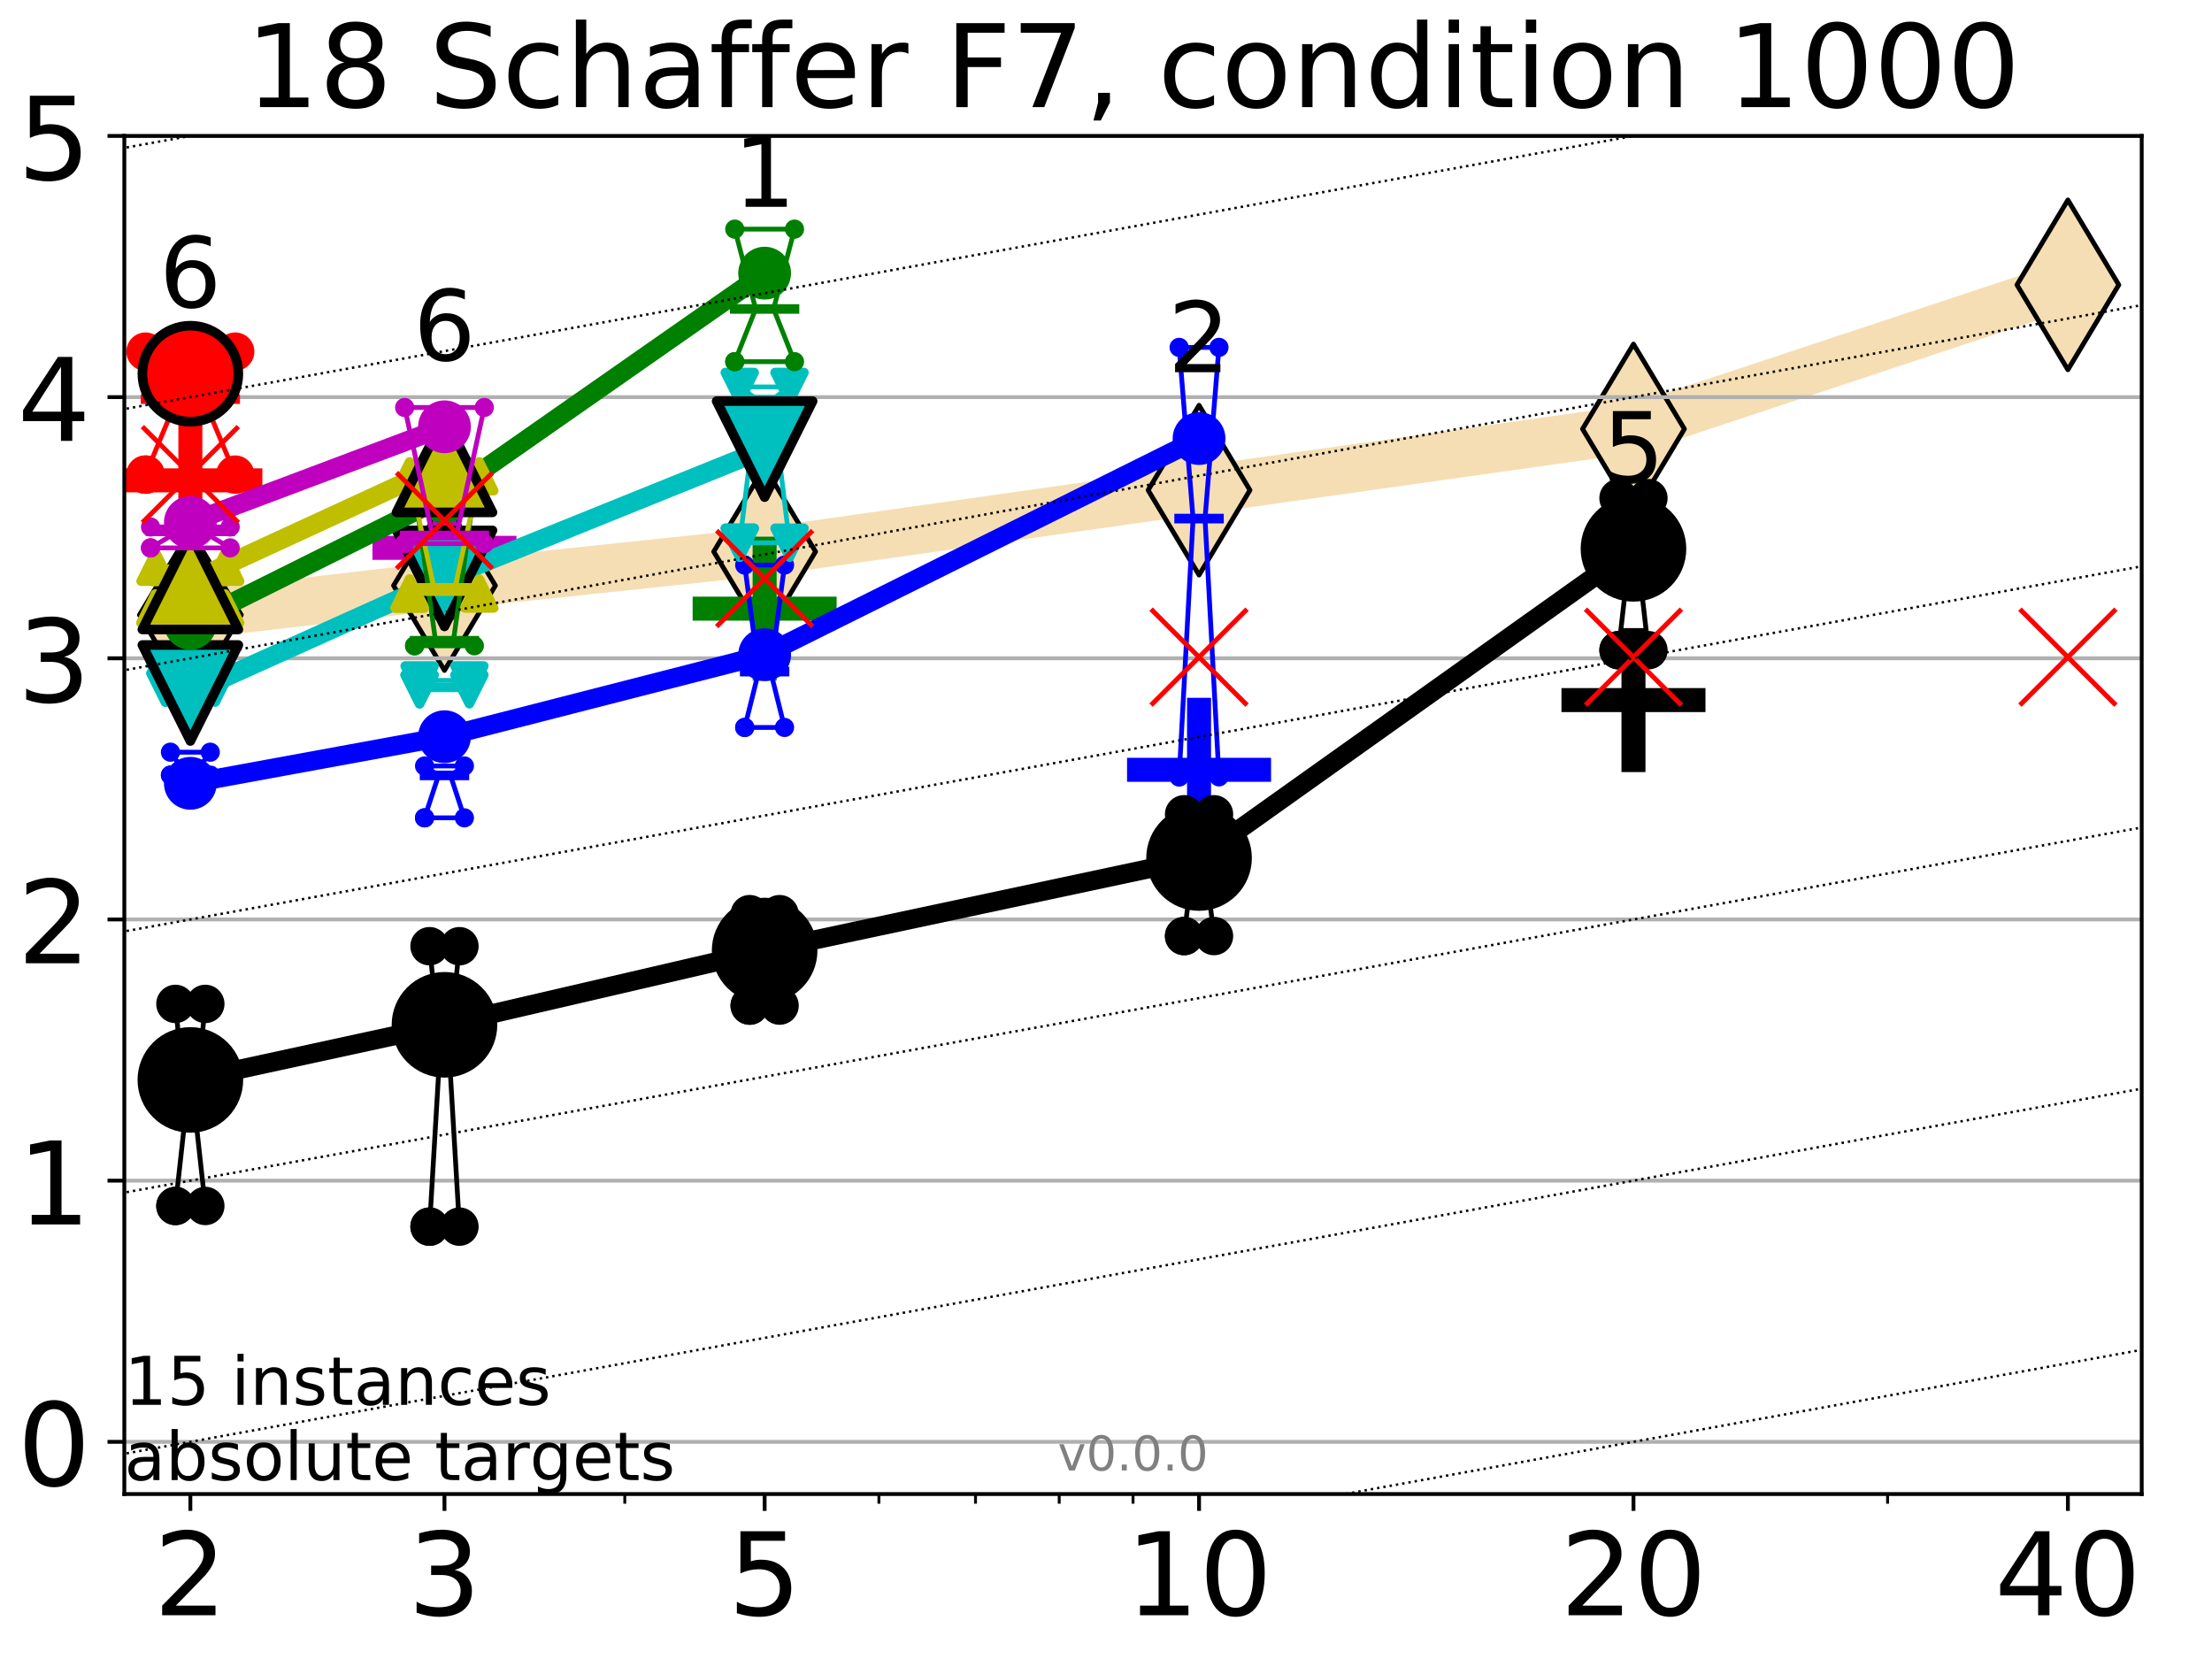 <?xml version="1.0" encoding="utf-8" standalone="no"?>
<!DOCTYPE svg PUBLIC "-//W3C//DTD SVG 1.1//EN"
  "http://www.w3.org/Graphics/SVG/1.1/DTD/svg11.dtd">
<!-- Created with matplotlib (http://matplotlib.org/) -->
<svg height="345.6pt" version="1.1" viewBox="0 0 460.8 345.6" width="460.8pt" xmlns="http://www.w3.org/2000/svg" xmlns:xlink="http://www.w3.org/1999/xlink">
 <defs>
  <style type="text/css">
*{stroke-linecap:butt;stroke-linejoin:round;}
  </style>
 </defs>
 <g id="figure_1">
  <g id="patch_1">
   <path d="M 0 345.6 
L 460.8 345.6 
L 460.8 0 
L 0 0 
z
" style="fill:#ffffff;"/>
  </g>
  <g id="axes_1">
   <g id="patch_2">
    <path d="M 25.9 311.24 
L 446.157 311.24 
L 446.157 28.32 
L 25.9 28.32 
z
" style="fill:#ffffff;"/>
   </g>
   <g id="line2d_1">
    <path clip-path="url(#p61225a630a)" d="M 39.656 128.113 
L 92.593 121.986 
L 159.287 114.918 
L 249.784 102.11 
L 340.282 89.362 
L 430.779 59.341 
" style="fill:none;stroke:#f5deb3;stroke-linecap:square;stroke-width:10;"/>
    <defs>
     <path d="M -0 17.678 
L 10.607 0 
L 0 -17.678 
L -10.607 -0 
z
" id="mdb0297c0a8" style="stroke:#000000;stroke-linejoin:miter;"/>
    </defs>
    <g clip-path="url(#p61225a630a)">
     <use style="fill:#f5deb3;stroke:#000000;stroke-linejoin:miter;" x="39.656" xlink:href="#mdb0297c0a8" y="128.113"/>
     <use style="fill:#f5deb3;stroke:#000000;stroke-linejoin:miter;" x="92.593" xlink:href="#mdb0297c0a8" y="121.986"/>
     <use style="fill:#f5deb3;stroke:#000000;stroke-linejoin:miter;" x="159.287" xlink:href="#mdb0297c0a8" y="114.918"/>
     <use style="fill:#f5deb3;stroke:#000000;stroke-linejoin:miter;" x="249.784" xlink:href="#mdb0297c0a8" y="102.11"/>
     <use style="fill:#f5deb3;stroke:#000000;stroke-linejoin:miter;" x="340.282" xlink:href="#mdb0297c0a8" y="89.362"/>
     <use style="fill:#f5deb3;stroke:#000000;stroke-linejoin:miter;" x="430.779" xlink:href="#mdb0297c0a8" y="59.341"/>
    </g>
   </g>
   <g id="line2d_2">
    <defs>
     <path d="M -15 0 
L 15 0 
M 0 15 
L 0 -15 
" id="m1c8507f732" style="stroke:#ff0000;stroke-width:5;"/>
    </defs>
    <g clip-path="url(#p61225a630a)">
     <use style="fill:#ff0000;stroke:#ff0000;stroke-width:5;" x="39.656" xlink:href="#m1c8507f732" y="100.062"/>
    </g>
   </g>
   <g id="line2d_3">
    <defs>
     <path d="M -15 0 
L 15 0 
M 0 15 
L 0 -15 
" id="m989970eae8" style="stroke:#0000ff;stroke-width:5;"/>
    </defs>
    <g clip-path="url(#p61225a630a)">
     <use style="fill:#0000ff;stroke:#0000ff;stroke-width:5;" x="249.784" xlink:href="#m989970eae8" y="160.362"/>
    </g>
   </g>
   <g id="line2d_4">
    <defs>
     <path d="M -15 0 
L 15 0 
M 0 15 
L 0 -15 
" id="mbce7e51b4f" style="stroke:#bf00bf;stroke-width:5;"/>
    </defs>
    <g clip-path="url(#p61225a630a)">
     <use style="fill:#bf00bf;stroke:#bf00bf;stroke-width:5;" x="92.593" xlink:href="#mbce7e51b4f" y="114.125"/>
    </g>
   </g>
   <g id="line2d_5">
    <defs>
     <path d="M -15 0 
L 15 0 
M 0 15 
L 0 -15 
" id="m7917351ffa" style="stroke:#000000;stroke-width:5;"/>
    </defs>
    <g clip-path="url(#p61225a630a)">
     <use style="stroke:#000000;stroke-width:5;" x="340.282" xlink:href="#m7917351ffa" y="145.838"/>
    </g>
   </g>
   <g id="line2d_6">
    <defs>
     <path d="M -15 0 
L 15 0 
M 0 15 
L 0 -15 
" id="m74aff449d2" style="stroke:#008000;stroke-width:5;"/>
    </defs>
    <g clip-path="url(#p61225a630a)">
     <use style="fill:#008000;stroke:#008000;stroke-width:5;" x="159.287" xlink:href="#m74aff449d2" y="126.795"/>
    </g>
   </g>
   <g id="matplotlib.axis_1">
    <g id="xtick_1">
     <g id="line2d_7">
      <defs>
       <path d="M 0 0 
L 0 3.5 
" id="mce97ccff40" style="stroke:#000000;stroke-width:0.8;"/>
      </defs>
      <g>
       <use style="stroke:#000000;stroke-width:0.8;" x="39.656" xlink:href="#mce97ccff40" y="311.24"/>
      </g>
     </g>
     <g id="text_1">
      <!-- 2 -->
      <defs>
       <path d="M 19.188 8.297 
L 53.609 8.297 
L 53.609 0 
L 7.328 0 
L 7.328 8.297 
Q 12.938 14.109 22.625 23.891 
Q 32.328 33.688 34.812 36.531 
Q 39.547 41.844 41.422 45.531 
Q 43.312 49.219 43.312 52.781 
Q 43.312 58.594 39.234 62.25 
Q 35.156 65.922 28.609 65.922 
Q 23.969 65.922 18.812 64.312 
Q 13.672 62.703 7.812 59.422 
L 7.812 69.391 
Q 13.766 71.781 18.938 73 
Q 24.125 74.219 28.422 74.219 
Q 39.75 74.219 46.484 68.547 
Q 53.219 62.891 53.219 53.422 
Q 53.219 48.922 51.531 44.891 
Q 49.859 40.875 45.406 35.406 
Q 44.188 33.984 37.641 27.219 
Q 31.109 20.453 19.188 8.297 
z
" id="DejaVuSans-32"/>
      </defs>
      <g transform="translate(32.021 336.476)scale(0.24 -0.24)">
       <use xlink:href="#DejaVuSans-32"/>
      </g>
     </g>
    </g>
    <g id="xtick_2">
     <g id="line2d_8">
      <g>
       <use style="stroke:#000000;stroke-width:0.8;" x="92.593" xlink:href="#mce97ccff40" y="311.24"/>
      </g>
     </g>
     <g id="text_2">
      <!-- 3 -->
      <defs>
       <path d="M 40.578 39.312 
Q 47.656 37.797 51.625 33 
Q 55.609 28.219 55.609 21.188 
Q 55.609 10.406 48.188 4.484 
Q 40.766 -1.422 27.094 -1.422 
Q 22.516 -1.422 17.656 -0.516 
Q 12.797 0.391 7.625 2.203 
L 7.625 11.719 
Q 11.719 9.328 16.594 8.109 
Q 21.484 6.891 26.812 6.891 
Q 36.078 6.891 40.938 10.547 
Q 45.797 14.203 45.797 21.188 
Q 45.797 27.641 41.281 31.266 
Q 36.766 34.906 28.719 34.906 
L 20.219 34.906 
L 20.219 43.016 
L 29.109 43.016 
Q 36.375 43.016 40.234 45.922 
Q 44.094 48.828 44.094 54.297 
Q 44.094 59.906 40.109 62.906 
Q 36.141 65.922 28.719 65.922 
Q 24.656 65.922 20.016 65.031 
Q 15.375 64.156 9.812 62.312 
L 9.812 71.094 
Q 15.438 72.656 20.344 73.438 
Q 25.25 74.219 29.594 74.219 
Q 40.828 74.219 47.359 69.109 
Q 53.906 64.016 53.906 55.328 
Q 53.906 49.266 50.438 45.094 
Q 46.969 40.922 40.578 39.312 
z
" id="DejaVuSans-33"/>
      </defs>
      <g transform="translate(84.958 336.476)scale(0.24 -0.24)">
       <use xlink:href="#DejaVuSans-33"/>
      </g>
     </g>
    </g>
    <g id="xtick_3">
     <g id="line2d_9">
      <g>
       <use style="stroke:#000000;stroke-width:0.8;" x="159.287" xlink:href="#mce97ccff40" y="311.24"/>
      </g>
     </g>
     <g id="text_3">
      <!-- 5 -->
      <defs>
       <path d="M 10.797 72.906 
L 49.516 72.906 
L 49.516 64.594 
L 19.828 64.594 
L 19.828 46.734 
Q 21.969 47.469 24.109 47.828 
Q 26.266 48.188 28.422 48.188 
Q 40.625 48.188 47.75 41.5 
Q 54.891 34.812 54.891 23.391 
Q 54.891 11.625 47.562 5.094 
Q 40.234 -1.422 26.906 -1.422 
Q 22.312 -1.422 17.547 -0.641 
Q 12.797 0.141 7.719 1.703 
L 7.719 11.625 
Q 12.109 9.234 16.797 8.062 
Q 21.484 6.891 26.703 6.891 
Q 35.156 6.891 40.078 11.328 
Q 45.016 15.766 45.016 23.391 
Q 45.016 31 40.078 35.438 
Q 35.156 39.891 26.703 39.891 
Q 22.75 39.891 18.812 39.016 
Q 14.891 38.141 10.797 36.281 
z
" id="DejaVuSans-35"/>
      </defs>
      <g transform="translate(151.652 336.476)scale(0.24 -0.24)">
       <use xlink:href="#DejaVuSans-35"/>
      </g>
     </g>
    </g>
    <g id="xtick_4">
     <g id="line2d_10">
      <g>
       <use style="stroke:#000000;stroke-width:0.8;" x="249.784" xlink:href="#mce97ccff40" y="311.24"/>
      </g>
     </g>
     <g id="text_4">
      <!-- 10 -->
      <defs>
       <path d="M 12.406 8.297 
L 28.516 8.297 
L 28.516 63.922 
L 10.984 60.406 
L 10.984 69.391 
L 28.422 72.906 
L 38.281 72.906 
L 38.281 8.297 
L 54.391 8.297 
L 54.391 0 
L 12.406 0 
z
" id="DejaVuSans-31"/>
       <path d="M 31.781 66.406 
Q 24.172 66.406 20.328 58.906 
Q 16.5 51.422 16.5 36.375 
Q 16.5 21.391 20.328 13.891 
Q 24.172 6.391 31.781 6.391 
Q 39.453 6.391 43.281 13.891 
Q 47.125 21.391 47.125 36.375 
Q 47.125 51.422 43.281 58.906 
Q 39.453 66.406 31.781 66.406 
z
M 31.781 74.219 
Q 44.047 74.219 50.516 64.516 
Q 56.984 54.828 56.984 36.375 
Q 56.984 17.969 50.516 8.266 
Q 44.047 -1.422 31.781 -1.422 
Q 19.531 -1.422 13.062 8.266 
Q 6.594 17.969 6.594 36.375 
Q 6.594 54.828 13.062 64.516 
Q 19.531 74.219 31.781 74.219 
z
" id="DejaVuSans-30"/>
      </defs>
      <g transform="translate(234.514 336.476)scale(0.24 -0.24)">
       <use xlink:href="#DejaVuSans-31"/>
       <use x="63.623" xlink:href="#DejaVuSans-30"/>
      </g>
     </g>
    </g>
    <g id="xtick_5">
     <g id="line2d_11">
      <g>
       <use style="stroke:#000000;stroke-width:0.8;" x="340.282" xlink:href="#mce97ccff40" y="311.24"/>
      </g>
     </g>
     <g id="text_5">
      <!-- 20 -->
      <g transform="translate(325.012 336.476)scale(0.24 -0.24)">
       <use xlink:href="#DejaVuSans-32"/>
       <use x="63.623" xlink:href="#DejaVuSans-30"/>
      </g>
     </g>
    </g>
    <g id="xtick_6">
     <g id="line2d_12">
      <g>
       <use style="stroke:#000000;stroke-width:0.8;" x="430.779" xlink:href="#mce97ccff40" y="311.24"/>
      </g>
     </g>
     <g id="text_6">
      <!-- 40 -->
      <defs>
       <path d="M 37.797 64.312 
L 12.891 25.391 
L 37.797 25.391 
z
M 35.203 72.906 
L 47.609 72.906 
L 47.609 25.391 
L 58.016 25.391 
L 58.016 17.188 
L 47.609 17.188 
L 47.609 0 
L 37.797 0 
L 37.797 17.188 
L 4.891 17.188 
L 4.891 26.703 
z
" id="DejaVuSans-34"/>
      </defs>
      <g transform="translate(415.509 336.476)scale(0.24 -0.24)">
       <use xlink:href="#DejaVuSans-34"/>
       <use x="63.623" xlink:href="#DejaVuSans-30"/>
      </g>
     </g>
    </g>
    <g id="xtick_7">
     <g id="line2d_13">
      <defs>
       <path d="M 0 0 
L 0 2 
" id="mebc1db187e" style="stroke:#000000;stroke-width:0.6;"/>
      </defs>
      <g>
       <use style="stroke:#000000;stroke-width:0.6;" x="39.656" xlink:href="#mebc1db187e" y="311.24"/>
      </g>
     </g>
    </g>
    <g id="xtick_8">
     <g id="line2d_14">
      <g>
       <use style="stroke:#000000;stroke-width:0.6;" x="92.593" xlink:href="#mebc1db187e" y="311.24"/>
      </g>
     </g>
    </g>
    <g id="xtick_9">
     <g id="line2d_15">
      <g>
       <use style="stroke:#000000;stroke-width:0.6;" x="130.153" xlink:href="#mebc1db187e" y="311.24"/>
      </g>
     </g>
    </g>
    <g id="xtick_10">
     <g id="line2d_16">
      <g>
       <use style="stroke:#000000;stroke-width:0.6;" x="159.287" xlink:href="#mebc1db187e" y="311.24"/>
      </g>
     </g>
    </g>
    <g id="xtick_11">
     <g id="line2d_17">
      <g>
       <use style="stroke:#000000;stroke-width:0.6;" x="183.091" xlink:href="#mebc1db187e" y="311.24"/>
      </g>
     </g>
    </g>
    <g id="xtick_12">
     <g id="line2d_18">
      <g>
       <use style="stroke:#000000;stroke-width:0.6;" x="203.217" xlink:href="#mebc1db187e" y="311.24"/>
      </g>
     </g>
    </g>
    <g id="xtick_13">
     <g id="line2d_19">
      <g>
       <use style="stroke:#000000;stroke-width:0.6;" x="220.651" xlink:href="#mebc1db187e" y="311.24"/>
      </g>
     </g>
    </g>
    <g id="xtick_14">
     <g id="line2d_20">
      <g>
       <use style="stroke:#000000;stroke-width:0.6;" x="236.029" xlink:href="#mebc1db187e" y="311.24"/>
      </g>
     </g>
    </g>
    <g id="xtick_15">
     <g id="line2d_21">
      <g>
       <use style="stroke:#000000;stroke-width:0.6;" x="340.282" xlink:href="#mebc1db187e" y="311.24"/>
      </g>
     </g>
    </g>
    <g id="xtick_16">
     <g id="line2d_22">
      <g>
       <use style="stroke:#000000;stroke-width:0.6;" x="393.219" xlink:href="#mebc1db187e" y="311.24"/>
      </g>
     </g>
    </g>
    <g id="xtick_17">
     <g id="line2d_23">
      <g>
       <use style="stroke:#000000;stroke-width:0.6;" x="430.779" xlink:href="#mebc1db187e" y="311.24"/>
      </g>
     </g>
    </g>
   </g>
   <g id="matplotlib.axis_2">
    <g id="ytick_1">
     <g id="line2d_24">
      <path clip-path="url(#p61225a630a)" d="M 25.9 300.358 
L 446.157 300.358 
" style="fill:none;stroke:#b0b0b0;stroke-linecap:square;stroke-width:0.8;"/>
     </g>
     <g id="line2d_25">
      <defs>
       <path d="M 0 0 
L -3.5 0 
" id="m7479e3b27d" style="stroke:#000000;stroke-width:0.8;"/>
      </defs>
      <g>
       <use style="stroke:#000000;stroke-width:0.8;" x="25.9" xlink:href="#m7479e3b27d" y="300.358"/>
      </g>
     </g>
     <g id="text_7">
      <!-- 0 -->
      <g transform="translate(3.63 309.477)scale(0.24 -0.24)">
       <use xlink:href="#DejaVuSans-30"/>
      </g>
     </g>
    </g>
    <g id="ytick_2">
     <g id="line2d_26">
      <path clip-path="url(#p61225a630a)" d="M 25.9 245.951 
L 446.157 245.951 
" style="fill:none;stroke:#b0b0b0;stroke-linecap:square;stroke-width:0.8;"/>
     </g>
     <g id="line2d_27">
      <g>
       <use style="stroke:#000000;stroke-width:0.8;" x="25.9" xlink:href="#m7479e3b27d" y="245.951"/>
      </g>
     </g>
     <g id="text_8">
      <!-- 1 -->
      <g transform="translate(3.63 255.069)scale(0.24 -0.24)">
       <use xlink:href="#DejaVuSans-31"/>
      </g>
     </g>
    </g>
    <g id="ytick_3">
     <g id="line2d_28">
      <path clip-path="url(#p61225a630a)" d="M 25.9 191.543 
L 446.157 191.543 
" style="fill:none;stroke:#b0b0b0;stroke-linecap:square;stroke-width:0.8;"/>
     </g>
     <g id="line2d_29">
      <g>
       <use style="stroke:#000000;stroke-width:0.8;" x="25.9" xlink:href="#m7479e3b27d" y="191.543"/>
      </g>
     </g>
     <g id="text_9">
      <!-- 2 -->
      <g transform="translate(3.63 200.661)scale(0.24 -0.24)">
       <use xlink:href="#DejaVuSans-32"/>
      </g>
     </g>
    </g>
    <g id="ytick_4">
     <g id="line2d_30">
      <path clip-path="url(#p61225a630a)" d="M 25.9 137.135 
L 446.157 137.135 
" style="fill:none;stroke:#b0b0b0;stroke-linecap:square;stroke-width:0.8;"/>
     </g>
     <g id="line2d_31">
      <g>
       <use style="stroke:#000000;stroke-width:0.8;" x="25.9" xlink:href="#m7479e3b27d" y="137.135"/>
      </g>
     </g>
     <g id="text_10">
      <!-- 3 -->
      <g transform="translate(3.63 146.254)scale(0.24 -0.24)">
       <use xlink:href="#DejaVuSans-33"/>
      </g>
     </g>
    </g>
    <g id="ytick_5">
     <g id="line2d_32">
      <path clip-path="url(#p61225a630a)" d="M 25.9 82.728 
L 446.157 82.728 
" style="fill:none;stroke:#b0b0b0;stroke-linecap:square;stroke-width:0.8;"/>
     </g>
     <g id="line2d_33">
      <g>
       <use style="stroke:#000000;stroke-width:0.8;" x="25.9" xlink:href="#m7479e3b27d" y="82.728"/>
      </g>
     </g>
     <g id="text_11">
      <!-- 4 -->
      <g transform="translate(3.63 91.846)scale(0.24 -0.24)">
       <use xlink:href="#DejaVuSans-34"/>
      </g>
     </g>
    </g>
    <g id="ytick_6">
     <g id="line2d_34">
      <path clip-path="url(#p61225a630a)" d="M 25.9 28.32 
L 446.157 28.32 
" style="fill:none;stroke:#b0b0b0;stroke-linecap:square;stroke-width:0.8;"/>
     </g>
     <g id="line2d_35">
      <g>
       <use style="stroke:#000000;stroke-width:0.8;" x="25.9" xlink:href="#m7479e3b27d" y="28.32"/>
      </g>
     </g>
     <g id="text_12">
      <!-- 5 -->
      <g transform="translate(3.63 37.438)scale(0.24 -0.24)">
       <use xlink:href="#DejaVuSans-35"/>
      </g>
     </g>
    </g>
   </g>
   <g id="line2d_36">
    <path clip-path="url(#p61225a630a)" d="M 36.545 251.223 
L 38.723 231.415 
L 36.545 209.133 
L 42.767 209.133 
L 40.589 231.415 
L 42.767 251.223 
L 36.545 251.223 
" style="fill:none;stroke:#000000;stroke-linecap:square;"/>
   </g>
   <g id="line2d_37">
    <path clip-path="url(#p61225a630a)" d="M 36.545 251.223 
L 42.767 251.223 
L 42.767 209.133 
L 36.545 209.133 
L 36.545 251.223 
" style="fill:none;"/>
    <defs>
     <path d="M 0 3 
C 0.796 3 1.559 2.684 2.121 2.121 
C 2.684 1.559 3 0.796 3 0 
C 3 -0.796 2.684 -1.559 2.121 -2.121 
C 1.559 -2.684 0.796 -3 0 -3 
C -0.796 -3 -1.559 -2.684 -2.121 -2.121 
C -2.684 -1.559 -3 -0.796 -3 0 
C -3 0.796 -2.684 1.559 -2.121 2.121 
C -1.559 2.684 -0.796 3 0 3 
z
" id="me8eae60407" style="stroke:#000000;stroke-width:2;"/>
    </defs>
    <g clip-path="url(#p61225a630a)">
     <use style="stroke:#000000;stroke-width:2;" x="36.545" xlink:href="#me8eae60407" y="251.223"/>
     <use style="stroke:#000000;stroke-width:2;" x="42.767" xlink:href="#me8eae60407" y="251.223"/>
     <use style="stroke:#000000;stroke-width:2;" x="42.767" xlink:href="#me8eae60407" y="209.133"/>
     <use style="stroke:#000000;stroke-width:2;" x="36.545" xlink:href="#me8eae60407" y="209.133"/>
     <use style="stroke:#000000;stroke-width:2;" x="36.545" xlink:href="#me8eae60407" y="251.223"/>
    </g>
   </g>
   <g id="line2d_38">
    <path clip-path="url(#p61225a630a)" d="M 36.545 231.415 
L 42.767 231.415 
" style="fill:none;stroke:#000000;stroke-linecap:square;stroke-width:2;"/>
   </g>
   <g id="line2d_39">
    <path clip-path="url(#p61225a630a)" d="M 89.483 255.531 
L 91.66 218.714 
L 89.483 197.113 
L 95.704 197.113 
L 93.527 218.714 
L 95.704 255.531 
L 89.483 255.531 
" style="fill:none;stroke:#000000;stroke-linecap:square;"/>
   </g>
   <g id="line2d_40">
    <path clip-path="url(#p61225a630a)" d="M 89.483 255.531 
L 95.704 255.531 
L 95.704 197.113 
L 89.483 197.113 
L 89.483 255.531 
" style="fill:none;"/>
    <g clip-path="url(#p61225a630a)">
     <use style="stroke:#000000;stroke-width:2;" x="89.483" xlink:href="#me8eae60407" y="255.531"/>
     <use style="stroke:#000000;stroke-width:2;" x="95.704" xlink:href="#me8eae60407" y="255.531"/>
     <use style="stroke:#000000;stroke-width:2;" x="95.704" xlink:href="#me8eae60407" y="197.113"/>
     <use style="stroke:#000000;stroke-width:2;" x="89.483" xlink:href="#me8eae60407" y="197.113"/>
     <use style="stroke:#000000;stroke-width:2;" x="89.483" xlink:href="#me8eae60407" y="255.531"/>
    </g>
   </g>
   <g id="line2d_41">
    <path clip-path="url(#p61225a630a)" d="M 89.483 218.714 
L 95.704 218.714 
" style="fill:none;stroke:#000000;stroke-linecap:square;stroke-width:2;"/>
   </g>
   <g id="line2d_42">
    <path clip-path="url(#p61225a630a)" d="M 156.176 209.484 
L 158.354 200.936 
L 156.176 190.435 
L 162.398 190.435 
L 160.22 200.936 
L 162.398 209.484 
L 156.176 209.484 
" style="fill:none;stroke:#000000;stroke-linecap:square;"/>
   </g>
   <g id="line2d_43">
    <path clip-path="url(#p61225a630a)" d="M 156.176 209.484 
L 162.398 209.484 
L 162.398 190.435 
L 156.176 190.435 
L 156.176 209.484 
" style="fill:none;"/>
    <g clip-path="url(#p61225a630a)">
     <use style="stroke:#000000;stroke-width:2;" x="156.176" xlink:href="#me8eae60407" y="209.484"/>
     <use style="stroke:#000000;stroke-width:2;" x="162.398" xlink:href="#me8eae60407" y="209.484"/>
     <use style="stroke:#000000;stroke-width:2;" x="162.398" xlink:href="#me8eae60407" y="190.435"/>
     <use style="stroke:#000000;stroke-width:2;" x="156.176" xlink:href="#me8eae60407" y="190.435"/>
     <use style="stroke:#000000;stroke-width:2;" x="156.176" xlink:href="#me8eae60407" y="209.484"/>
    </g>
   </g>
   <g id="line2d_44">
    <path clip-path="url(#p61225a630a)" d="M 156.176 200.936 
L 162.398 200.936 
" style="fill:none;stroke:#000000;stroke-linecap:square;stroke-width:2;"/>
   </g>
   <g id="line2d_45">
    <path clip-path="url(#p61225a630a)" d="M 246.673 194.997 
L 248.851 177.045 
L 246.673 169.629 
L 252.895 169.629 
L 250.718 177.045 
L 252.895 194.997 
L 246.673 194.997 
" style="fill:none;stroke:#000000;stroke-linecap:square;"/>
   </g>
   <g id="line2d_46">
    <path clip-path="url(#p61225a630a)" d="M 246.673 194.997 
L 252.895 194.997 
L 252.895 169.629 
L 246.673 169.629 
L 246.673 194.997 
" style="fill:none;"/>
    <g clip-path="url(#p61225a630a)">
     <use style="stroke:#000000;stroke-width:2;" x="246.673" xlink:href="#me8eae60407" y="194.997"/>
     <use style="stroke:#000000;stroke-width:2;" x="252.895" xlink:href="#me8eae60407" y="194.997"/>
     <use style="stroke:#000000;stroke-width:2;" x="252.895" xlink:href="#me8eae60407" y="169.629"/>
     <use style="stroke:#000000;stroke-width:2;" x="246.673" xlink:href="#me8eae60407" y="169.629"/>
     <use style="stroke:#000000;stroke-width:2;" x="246.673" xlink:href="#me8eae60407" y="194.997"/>
    </g>
   </g>
   <g id="line2d_47">
    <path clip-path="url(#p61225a630a)" d="M 246.673 177.045 
L 252.895 177.045 
" style="fill:none;stroke:#000000;stroke-linecap:square;stroke-width:2;"/>
   </g>
   <g id="line2d_48">
    <path clip-path="url(#p61225a630a)" d="M 337.171 135.446 
L 339.349 116.305 
L 337.171 103.771 
L 343.393 103.771 
L 341.215 116.305 
L 343.393 135.446 
L 337.171 135.446 
" style="fill:none;stroke:#000000;stroke-linecap:square;"/>
   </g>
   <g id="line2d_49">
    <path clip-path="url(#p61225a630a)" d="M 337.171 135.446 
L 343.393 135.446 
L 343.393 103.771 
L 337.171 103.771 
L 337.171 135.446 
" style="fill:none;"/>
    <g clip-path="url(#p61225a630a)">
     <use style="stroke:#000000;stroke-width:2;" x="337.171" xlink:href="#me8eae60407" y="135.446"/>
     <use style="stroke:#000000;stroke-width:2;" x="343.393" xlink:href="#me8eae60407" y="135.446"/>
     <use style="stroke:#000000;stroke-width:2;" x="343.393" xlink:href="#me8eae60407" y="103.771"/>
     <use style="stroke:#000000;stroke-width:2;" x="337.171" xlink:href="#me8eae60407" y="103.771"/>
     <use style="stroke:#000000;stroke-width:2;" x="337.171" xlink:href="#me8eae60407" y="135.446"/>
    </g>
   </g>
   <g id="line2d_50">
    <path clip-path="url(#p61225a630a)" d="M 337.171 116.305 
L 343.393 116.305 
" style="fill:none;stroke:#000000;stroke-linecap:square;stroke-width:2;"/>
   </g>
   <g id="line2d_51">
    <path clip-path="url(#p61225a630a)" d="M 39.656 224.971 
L 92.593 213.485 
" style="fill:none;stroke:#000000;stroke-linecap:square;stroke-width:4;"/>
   </g>
   <g id="line2d_52">
    <path clip-path="url(#p61225a630a)" d="M 92.593 213.485 
L 159.287 198.015 
" style="fill:none;stroke:#000000;stroke-linecap:square;stroke-width:4;"/>
   </g>
   <g id="line2d_53">
    <path clip-path="url(#p61225a630a)" d="M 159.287 198.015 
L 249.784 178.739 
" style="fill:none;stroke:#000000;stroke-linecap:square;stroke-width:4;"/>
   </g>
   <g id="line2d_54">
    <path clip-path="url(#p61225a630a)" d="M 249.784 178.739 
L 340.282 114.333 
" style="fill:none;stroke:#000000;stroke-linecap:square;stroke-width:4;"/>
   </g>
   <g id="line2d_55">
    <path clip-path="url(#p61225a630a)" d="M 39.656 224.971 
L 92.593 213.485 
L 159.287 198.015 
L 249.784 178.739 
L 340.282 114.333 
" style="fill:none;"/>
    <defs>
     <path d="M 0 10 
C 2.652 10 5.196 8.946 7.071 7.071 
C 8.946 5.196 10 2.652 10 0 
C 10 -2.652 8.946 -5.196 7.071 -7.071 
C 5.196 -8.946 2.652 -10 0 -10 
C -2.652 -10 -5.196 -8.946 -7.071 -7.071 
C -8.946 -5.196 -10 -2.652 -10 0 
C -10 2.652 -8.946 5.196 -7.071 7.071 
C -5.196 8.946 -2.652 10 0 10 
z
" id="meba54700ed" style="stroke:#000000;stroke-width:2;"/>
    </defs>
    <g clip-path="url(#p61225a630a)">
     <use style="stroke:#000000;stroke-width:2;" x="39.656" xlink:href="#meba54700ed" y="224.971"/>
     <use style="stroke:#000000;stroke-width:2;" x="92.593" xlink:href="#meba54700ed" y="213.485"/>
     <use style="stroke:#000000;stroke-width:2;" x="159.287" xlink:href="#meba54700ed" y="198.015"/>
     <use style="stroke:#000000;stroke-width:2;" x="249.784" xlink:href="#meba54700ed" y="178.739"/>
     <use style="stroke:#000000;stroke-width:2;" x="340.282" xlink:href="#meba54700ed" y="114.333"/>
    </g>
   </g>
   <g id="line2d_56">
    <path clip-path="url(#p61225a630a)" d="M 35.508 161.474 
L 38.412 160.725 
L 35.508 156.696 
L 43.804 156.696 
L 40.9 160.725 
L 43.804 161.474 
L 35.508 161.474 
" style="fill:none;stroke:#0000ff;stroke-linecap:square;"/>
   </g>
   <g id="line2d_57">
    <path clip-path="url(#p61225a630a)" d="M 35.508 161.474 
L 43.804 161.474 
L 43.804 156.696 
L 35.508 156.696 
L 35.508 161.474 
" style="fill:none;"/>
    <defs>
     <path d="M 0 1.5 
C 0.398 1.5 0.779 1.342 1.061 1.061 
C 1.342 0.779 1.5 0.398 1.5 0 
C 1.5 -0.398 1.342 -0.779 1.061 -1.061 
C 0.779 -1.342 0.398 -1.5 0 -1.5 
C -0.398 -1.5 -0.779 -1.342 -1.061 -1.061 
C -1.342 -0.779 -1.5 -0.398 -1.5 0 
C -1.5 0.398 -1.342 0.779 -1.061 1.061 
C -0.779 1.342 -0.398 1.5 0 1.5 
z
" id="ma467a9f085" style="stroke:#0000ff;"/>
    </defs>
    <g clip-path="url(#p61225a630a)">
     <use style="fill:#0000ff;stroke:#0000ff;" x="35.508" xlink:href="#ma467a9f085" y="161.474"/>
     <use style="fill:#0000ff;stroke:#0000ff;" x="43.804" xlink:href="#ma467a9f085" y="161.474"/>
     <use style="fill:#0000ff;stroke:#0000ff;" x="43.804" xlink:href="#ma467a9f085" y="156.696"/>
     <use style="fill:#0000ff;stroke:#0000ff;" x="35.508" xlink:href="#ma467a9f085" y="156.696"/>
     <use style="fill:#0000ff;stroke:#0000ff;" x="35.508" xlink:href="#ma467a9f085" y="161.474"/>
    </g>
   </g>
   <g id="line2d_58">
    <path clip-path="url(#p61225a630a)" d="M 35.508 160.725 
L 43.804 160.725 
" style="fill:none;stroke:#0000ff;stroke-linecap:square;stroke-width:2;"/>
   </g>
   <g id="line2d_59">
    <path clip-path="url(#p61225a630a)" d="M 88.446 170.369 
L 91.349 161.529 
L 88.446 159.567 
L 96.741 159.567 
L 93.838 161.529 
L 96.741 170.369 
L 88.446 170.369 
" style="fill:none;stroke:#0000ff;stroke-linecap:square;"/>
   </g>
   <g id="line2d_60">
    <path clip-path="url(#p61225a630a)" d="M 88.446 170.369 
L 96.741 170.369 
L 96.741 159.567 
L 88.446 159.567 
L 88.446 170.369 
" style="fill:none;"/>
    <g clip-path="url(#p61225a630a)">
     <use style="fill:#0000ff;stroke:#0000ff;" x="88.446" xlink:href="#ma467a9f085" y="170.369"/>
     <use style="fill:#0000ff;stroke:#0000ff;" x="96.741" xlink:href="#ma467a9f085" y="170.369"/>
     <use style="fill:#0000ff;stroke:#0000ff;" x="96.741" xlink:href="#ma467a9f085" y="159.567"/>
     <use style="fill:#0000ff;stroke:#0000ff;" x="88.446" xlink:href="#ma467a9f085" y="159.567"/>
     <use style="fill:#0000ff;stroke:#0000ff;" x="88.446" xlink:href="#ma467a9f085" y="170.369"/>
    </g>
   </g>
   <g id="line2d_61">
    <path clip-path="url(#p61225a630a)" d="M 88.446 161.529 
L 96.741 161.529 
" style="fill:none;stroke:#0000ff;stroke-linecap:square;stroke-width:2;"/>
   </g>
   <g id="line2d_62">
    <path clip-path="url(#p61225a630a)" d="M 155.139 151.538 
L 158.043 139.902 
L 155.139 117.715 
L 163.435 117.715 
L 160.531 139.902 
L 163.435 151.538 
L 155.139 151.538 
" style="fill:none;stroke:#0000ff;stroke-linecap:square;"/>
   </g>
   <g id="line2d_63">
    <path clip-path="url(#p61225a630a)" d="M 155.139 151.538 
L 163.435 151.538 
L 163.435 117.715 
L 155.139 117.715 
L 155.139 151.538 
" style="fill:none;"/>
    <g clip-path="url(#p61225a630a)">
     <use style="fill:#0000ff;stroke:#0000ff;" x="155.139" xlink:href="#ma467a9f085" y="151.538"/>
     <use style="fill:#0000ff;stroke:#0000ff;" x="163.435" xlink:href="#ma467a9f085" y="151.538"/>
     <use style="fill:#0000ff;stroke:#0000ff;" x="163.435" xlink:href="#ma467a9f085" y="117.715"/>
     <use style="fill:#0000ff;stroke:#0000ff;" x="155.139" xlink:href="#ma467a9f085" y="117.715"/>
     <use style="fill:#0000ff;stroke:#0000ff;" x="155.139" xlink:href="#ma467a9f085" y="151.538"/>
    </g>
   </g>
   <g id="line2d_64">
    <path clip-path="url(#p61225a630a)" d="M 155.139 139.902 
L 163.435 139.902 
" style="fill:none;stroke:#0000ff;stroke-linecap:square;stroke-width:2;"/>
   </g>
   <g id="line2d_65">
    <path clip-path="url(#p61225a630a)" d="M 245.636 161.834 
L 248.54 108.031 
L 245.636 72.367 
L 253.932 72.367 
L 251.029 108.031 
L 253.932 161.834 
L 245.636 161.834 
" style="fill:none;stroke:#0000ff;stroke-linecap:square;"/>
   </g>
   <g id="line2d_66">
    <path clip-path="url(#p61225a630a)" d="M 245.636 161.834 
L 253.932 161.834 
L 253.932 72.367 
L 245.636 72.367 
L 245.636 161.834 
" style="fill:none;"/>
    <g clip-path="url(#p61225a630a)">
     <use style="fill:#0000ff;stroke:#0000ff;" x="245.636" xlink:href="#ma467a9f085" y="161.834"/>
     <use style="fill:#0000ff;stroke:#0000ff;" x="253.932" xlink:href="#ma467a9f085" y="161.834"/>
     <use style="fill:#0000ff;stroke:#0000ff;" x="253.932" xlink:href="#ma467a9f085" y="72.367"/>
     <use style="fill:#0000ff;stroke:#0000ff;" x="245.636" xlink:href="#ma467a9f085" y="72.367"/>
     <use style="fill:#0000ff;stroke:#0000ff;" x="245.636" xlink:href="#ma467a9f085" y="161.834"/>
    </g>
   </g>
   <g id="line2d_67">
    <path clip-path="url(#p61225a630a)" d="M 245.636 108.031 
L 253.932 108.031 
" style="fill:none;stroke:#0000ff;stroke-linecap:square;stroke-width:2;"/>
   </g>
   <g id="line2d_68">
    <path clip-path="url(#p61225a630a)" d="M 39.656 163.177 
L 92.593 153.472 
" style="fill:none;stroke:#0000ff;stroke-linecap:square;stroke-width:4;"/>
   </g>
   <g id="line2d_69">
    <path clip-path="url(#p61225a630a)" d="M 92.593 153.472 
L 159.287 136.384 
" style="fill:none;stroke:#0000ff;stroke-linecap:square;stroke-width:4;"/>
   </g>
   <g id="line2d_70">
    <path clip-path="url(#p61225a630a)" d="M 159.287 136.384 
L 249.784 91.359 
" style="fill:none;stroke:#0000ff;stroke-linecap:square;stroke-width:4;"/>
   </g>
   <g id="line2d_71">
    <path clip-path="url(#p61225a630a)" d="M 39.656 163.177 
L 92.593 153.472 
L 159.287 136.384 
L 249.784 91.359 
" style="fill:none;"/>
    <defs>
     <path d="M 0 5 
C 1.326 5 2.598 4.473 3.536 3.536 
C 4.473 2.598 5 1.326 5 0 
C 5 -1.326 4.473 -2.598 3.536 -3.536 
C 2.598 -4.473 1.326 -5 0 -5 
C -1.326 -5 -2.598 -4.473 -3.536 -3.536 
C -4.473 -2.598 -5 -1.326 -5 0 
C -5 1.326 -4.473 2.598 -3.536 3.536 
C -2.598 4.473 -1.326 5 0 5 
z
" id="m56e3da21a9" style="stroke:#0000ff;"/>
    </defs>
    <g clip-path="url(#p61225a630a)">
     <use style="fill:#0000ff;stroke:#0000ff;" x="39.656" xlink:href="#m56e3da21a9" y="163.177"/>
     <use style="fill:#0000ff;stroke:#0000ff;" x="92.593" xlink:href="#m56e3da21a9" y="153.472"/>
     <use style="fill:#0000ff;stroke:#0000ff;" x="159.287" xlink:href="#m56e3da21a9" y="136.384"/>
     <use style="fill:#0000ff;stroke:#0000ff;" x="249.784" xlink:href="#m56e3da21a9" y="91.359"/>
    </g>
   </g>
   <g id="line2d_72">
    <path clip-path="url(#p61225a630a)" d="M 34.471 143.25 
L 38.1 142.616 
L 34.471 141.41 
L 44.841 141.41 
L 41.211 142.616 
L 44.841 143.25 
L 34.471 143.25 
" style="fill:none;stroke:#00bfbf;stroke-linecap:square;"/>
   </g>
   <g id="line2d_73">
    <path clip-path="url(#p61225a630a)" d="M 34.471 143.25 
L 44.841 143.25 
L 44.841 141.41 
L 34.471 141.41 
L 34.471 143.25 
" style="fill:none;"/>
    <defs>
     <path d="M -0 3 
L 3 -3 
L -3 -3 
z
" id="m129132059c" style="stroke:#00bfbf;stroke-linejoin:miter;stroke-width:2;"/>
    </defs>
    <g clip-path="url(#p61225a630a)">
     <use style="fill:#00bfbf;stroke:#00bfbf;stroke-linejoin:miter;stroke-width:2;" x="34.471" xlink:href="#m129132059c" y="143.25"/>
     <use style="fill:#00bfbf;stroke:#00bfbf;stroke-linejoin:miter;stroke-width:2;" x="44.841" xlink:href="#m129132059c" y="143.25"/>
     <use style="fill:#00bfbf;stroke:#00bfbf;stroke-linejoin:miter;stroke-width:2;" x="44.841" xlink:href="#m129132059c" y="141.41"/>
     <use style="fill:#00bfbf;stroke:#00bfbf;stroke-linejoin:miter;stroke-width:2;" x="34.471" xlink:href="#m129132059c" y="141.41"/>
     <use style="fill:#00bfbf;stroke:#00bfbf;stroke-linejoin:miter;stroke-width:2;" x="34.471" xlink:href="#m129132059c" y="143.25"/>
    </g>
   </g>
   <g id="line2d_74">
    <path clip-path="url(#p61225a630a)" d="M 34.471 142.616 
L 44.841 142.616 
" style="fill:none;stroke:#00bfbf;stroke-linecap:square;stroke-width:2;"/>
   </g>
   <g id="line2d_75">
    <path clip-path="url(#p61225a630a)" d="M 87.409 143.599 
L 91.038 143.189 
L 87.409 141.738 
L 97.778 141.738 
L 94.149 143.189 
L 97.778 143.599 
L 87.409 143.599 
" style="fill:none;stroke:#00bfbf;stroke-linecap:square;"/>
   </g>
   <g id="line2d_76">
    <path clip-path="url(#p61225a630a)" d="M 87.409 143.599 
L 97.778 143.599 
L 97.778 141.738 
L 87.409 141.738 
L 87.409 143.599 
" style="fill:none;"/>
    <g clip-path="url(#p61225a630a)">
     <use style="fill:#00bfbf;stroke:#00bfbf;stroke-linejoin:miter;stroke-width:2;" x="87.409" xlink:href="#m129132059c" y="143.599"/>
     <use style="fill:#00bfbf;stroke:#00bfbf;stroke-linejoin:miter;stroke-width:2;" x="97.778" xlink:href="#m129132059c" y="143.599"/>
     <use style="fill:#00bfbf;stroke:#00bfbf;stroke-linejoin:miter;stroke-width:2;" x="97.778" xlink:href="#m129132059c" y="141.738"/>
     <use style="fill:#00bfbf;stroke:#00bfbf;stroke-linejoin:miter;stroke-width:2;" x="87.409" xlink:href="#m129132059c" y="141.738"/>
     <use style="fill:#00bfbf;stroke:#00bfbf;stroke-linejoin:miter;stroke-width:2;" x="87.409" xlink:href="#m129132059c" y="143.599"/>
    </g>
   </g>
   <g id="line2d_77">
    <path clip-path="url(#p61225a630a)" d="M 87.409 143.189 
L 97.778 143.189 
" style="fill:none;stroke:#00bfbf;stroke-linecap:square;stroke-width:2;"/>
   </g>
   <g id="line2d_78">
    <path clip-path="url(#p61225a630a)" d="M 154.102 113.056 
L 157.732 83.243 
L 154.102 80.601 
L 164.472 80.601 
L 160.842 83.243 
L 164.472 113.056 
L 154.102 113.056 
" style="fill:none;stroke:#00bfbf;stroke-linecap:square;"/>
   </g>
   <g id="line2d_79">
    <path clip-path="url(#p61225a630a)" d="M 154.102 113.056 
L 164.472 113.056 
L 164.472 80.601 
L 154.102 80.601 
L 154.102 113.056 
" style="fill:none;"/>
    <g clip-path="url(#p61225a630a)">
     <use style="fill:#00bfbf;stroke:#00bfbf;stroke-linejoin:miter;stroke-width:2;" x="154.102" xlink:href="#m129132059c" y="113.056"/>
     <use style="fill:#00bfbf;stroke:#00bfbf;stroke-linejoin:miter;stroke-width:2;" x="164.472" xlink:href="#m129132059c" y="113.056"/>
     <use style="fill:#00bfbf;stroke:#00bfbf;stroke-linejoin:miter;stroke-width:2;" x="164.472" xlink:href="#m129132059c" y="80.601"/>
     <use style="fill:#00bfbf;stroke:#00bfbf;stroke-linejoin:miter;stroke-width:2;" x="154.102" xlink:href="#m129132059c" y="80.601"/>
     <use style="fill:#00bfbf;stroke:#00bfbf;stroke-linejoin:miter;stroke-width:2;" x="154.102" xlink:href="#m129132059c" y="113.056"/>
    </g>
   </g>
   <g id="line2d_80">
    <path clip-path="url(#p61225a630a)" d="M 154.102 83.243 
L 164.472 83.243 
" style="fill:none;stroke:#00bfbf;stroke-linecap:square;stroke-width:2;"/>
   </g>
   <g id="line2d_81">
    <path clip-path="url(#p61225a630a)" d="M 39.656 144.362 
L 92.593 120.493 
" style="fill:none;stroke:#00bfbf;stroke-linecap:square;stroke-width:4;"/>
   </g>
   <g id="line2d_82">
    <path clip-path="url(#p61225a630a)" d="M 92.593 120.493 
L 159.287 93.559 
" style="fill:none;stroke:#00bfbf;stroke-linecap:square;stroke-width:4;"/>
   </g>
   <g id="line2d_83">
    <path clip-path="url(#p61225a630a)" d="M 39.656 144.362 
L 92.593 120.493 
L 159.287 93.559 
" style="fill:none;"/>
    <defs>
     <path d="M -0 10 
L 10 -10 
L -10 -10 
z
" id="me0051367ad" style="stroke:#000000;stroke-linejoin:miter;stroke-width:2;"/>
    </defs>
    <g clip-path="url(#p61225a630a)">
     <use style="fill:#00bfbf;stroke:#000000;stroke-linejoin:miter;stroke-width:2;" x="39.656" xlink:href="#me0051367ad" y="144.362"/>
     <use style="fill:#00bfbf;stroke:#000000;stroke-linejoin:miter;stroke-width:2;" x="92.593" xlink:href="#me0051367ad" y="120.493"/>
     <use style="fill:#00bfbf;stroke:#000000;stroke-linejoin:miter;stroke-width:2;" x="159.287" xlink:href="#me0051367ad" y="93.559"/>
    </g>
   </g>
   <g id="line2d_84">
    <path clip-path="url(#p61225a630a)" d="M 33.434 129.533 
L 37.789 128.052 
L 33.434 126.757 
L 45.878 126.757 
L 41.522 128.052 
L 45.878 129.533 
L 33.434 129.533 
" style="fill:none;stroke:#008000;stroke-linecap:square;"/>
   </g>
   <g id="line2d_85">
    <path clip-path="url(#p61225a630a)" d="M 33.434 129.533 
L 45.878 129.533 
L 45.878 126.757 
L 33.434 126.757 
L 33.434 129.533 
" style="fill:none;"/>
    <defs>
     <path d="M 0 1.5 
C 0.398 1.5 0.779 1.342 1.061 1.061 
C 1.342 0.779 1.5 0.398 1.5 0 
C 1.5 -0.398 1.342 -0.779 1.061 -1.061 
C 0.779 -1.342 0.398 -1.5 0 -1.5 
C -0.398 -1.5 -0.779 -1.342 -1.061 -1.061 
C -1.342 -0.779 -1.5 -0.398 -1.5 0 
C -1.5 0.398 -1.342 0.779 -1.061 1.061 
C -0.779 1.342 -0.398 1.5 0 1.5 
z
" id="mce92ab1751" style="stroke:#008000;"/>
    </defs>
    <g clip-path="url(#p61225a630a)">
     <use style="fill:#008000;stroke:#008000;" x="33.434" xlink:href="#mce92ab1751" y="129.533"/>
     <use style="fill:#008000;stroke:#008000;" x="45.878" xlink:href="#mce92ab1751" y="129.533"/>
     <use style="fill:#008000;stroke:#008000;" x="45.878" xlink:href="#mce92ab1751" y="126.757"/>
     <use style="fill:#008000;stroke:#008000;" x="33.434" xlink:href="#mce92ab1751" y="126.757"/>
     <use style="fill:#008000;stroke:#008000;" x="33.434" xlink:href="#mce92ab1751" y="129.533"/>
    </g>
   </g>
   <g id="line2d_86">
    <path clip-path="url(#p61225a630a)" d="M 33.434 128.052 
L 45.878 128.052 
" style="fill:none;stroke:#008000;stroke-linecap:square;stroke-width:2;"/>
   </g>
   <g id="line2d_87">
    <path clip-path="url(#p61225a630a)" d="M 86.372 134.528 
L 90.727 133.476 
L 86.372 102.134 
L 98.815 102.134 
L 94.46 133.476 
L 98.815 134.528 
L 86.372 134.528 
" style="fill:none;stroke:#008000;stroke-linecap:square;"/>
   </g>
   <g id="line2d_88">
    <path clip-path="url(#p61225a630a)" d="M 86.372 134.528 
L 98.815 134.528 
L 98.815 102.134 
L 86.372 102.134 
L 86.372 134.528 
" style="fill:none;"/>
    <g clip-path="url(#p61225a630a)">
     <use style="fill:#008000;stroke:#008000;" x="86.372" xlink:href="#mce92ab1751" y="134.528"/>
     <use style="fill:#008000;stroke:#008000;" x="98.815" xlink:href="#mce92ab1751" y="134.528"/>
     <use style="fill:#008000;stroke:#008000;" x="98.815" xlink:href="#mce92ab1751" y="102.134"/>
     <use style="fill:#008000;stroke:#008000;" x="86.372" xlink:href="#mce92ab1751" y="102.134"/>
     <use style="fill:#008000;stroke:#008000;" x="86.372" xlink:href="#mce92ab1751" y="134.528"/>
    </g>
   </g>
   <g id="line2d_89">
    <path clip-path="url(#p61225a630a)" d="M 86.372 133.476 
L 98.815 133.476 
" style="fill:none;stroke:#008000;stroke-linecap:square;stroke-width:2;"/>
   </g>
   <g id="line2d_90">
    <path clip-path="url(#p61225a630a)" d="M 153.065 75.341 
L 157.42 64.366 
L 153.065 47.733 
L 165.509 47.733 
L 161.154 64.366 
L 165.509 75.341 
L 153.065 75.341 
" style="fill:none;stroke:#008000;stroke-linecap:square;"/>
   </g>
   <g id="line2d_91">
    <path clip-path="url(#p61225a630a)" d="M 153.065 75.341 
L 165.509 75.341 
L 165.509 47.733 
L 153.065 47.733 
L 153.065 75.341 
" style="fill:none;"/>
    <g clip-path="url(#p61225a630a)">
     <use style="fill:#008000;stroke:#008000;" x="153.065" xlink:href="#mce92ab1751" y="75.341"/>
     <use style="fill:#008000;stroke:#008000;" x="165.509" xlink:href="#mce92ab1751" y="75.341"/>
     <use style="fill:#008000;stroke:#008000;" x="165.509" xlink:href="#mce92ab1751" y="47.733"/>
     <use style="fill:#008000;stroke:#008000;" x="153.065" xlink:href="#mce92ab1751" y="47.733"/>
     <use style="fill:#008000;stroke:#008000;" x="153.065" xlink:href="#mce92ab1751" y="75.341"/>
    </g>
   </g>
   <g id="line2d_92">
    <path clip-path="url(#p61225a630a)" d="M 153.065 64.366 
L 165.509 64.366 
" style="fill:none;stroke:#008000;stroke-linecap:square;stroke-width:2;"/>
   </g>
   <g id="line2d_93">
    <path clip-path="url(#p61225a630a)" d="M 39.656 129.883 
L 92.593 103.492 
" style="fill:none;stroke:#008000;stroke-linecap:square;stroke-width:4;"/>
   </g>
   <g id="line2d_94">
    <path clip-path="url(#p61225a630a)" d="M 92.593 103.492 
L 159.287 56.901 
" style="fill:none;stroke:#008000;stroke-linecap:square;stroke-width:4;"/>
   </g>
   <g id="line2d_95">
    <path clip-path="url(#p61225a630a)" d="M 39.656 129.883 
L 92.593 103.492 
L 159.287 56.901 
" style="fill:none;"/>
    <defs>
     <path d="M 0 5 
C 1.326 5 2.598 4.473 3.536 3.536 
C 4.473 2.598 5 1.326 5 0 
C 5 -1.326 4.473 -2.598 3.536 -3.536 
C 2.598 -4.473 1.326 -5 0 -5 
C -1.326 -5 -2.598 -4.473 -3.536 -3.536 
C -4.473 -2.598 -5 -1.326 -5 0 
C -5 1.326 -4.473 2.598 -3.536 3.536 
C -2.598 4.473 -1.326 5 0 5 
z
" id="mead8454b18" style="stroke:#008000;"/>
    </defs>
    <g clip-path="url(#p61225a630a)">
     <use style="fill:#008000;stroke:#008000;" x="39.656" xlink:href="#mead8454b18" y="129.883"/>
     <use style="fill:#008000;stroke:#008000;" x="92.593" xlink:href="#mead8454b18" y="103.492"/>
     <use style="fill:#008000;stroke:#008000;" x="159.287" xlink:href="#mead8454b18" y="56.901"/>
    </g>
   </g>
   <g id="line2d_96">
    <path clip-path="url(#p61225a630a)" d="M 32.397 126.749 
L 37.478 121.114 
L 32.397 118.069 
L 46.915 118.069 
L 41.834 121.114 
L 46.915 126.749 
L 32.397 126.749 
" style="fill:none;stroke:#bfbf00;stroke-linecap:square;"/>
   </g>
   <g id="line2d_97">
    <path clip-path="url(#p61225a630a)" d="M 32.397 126.749 
L 46.915 126.749 
L 46.915 118.069 
L 32.397 118.069 
L 32.397 126.749 
" style="fill:none;"/>
    <defs>
     <path d="M 0 -3 
L -3 3 
L 3 3 
z
" id="m45e11c9274" style="stroke:#bfbf00;stroke-linejoin:miter;stroke-width:2;"/>
    </defs>
    <g clip-path="url(#p61225a630a)">
     <use style="fill:#bfbf00;stroke:#bfbf00;stroke-linejoin:miter;stroke-width:2;" x="32.397" xlink:href="#m45e11c9274" y="126.749"/>
     <use style="fill:#bfbf00;stroke:#bfbf00;stroke-linejoin:miter;stroke-width:2;" x="46.915" xlink:href="#m45e11c9274" y="126.749"/>
     <use style="fill:#bfbf00;stroke:#bfbf00;stroke-linejoin:miter;stroke-width:2;" x="46.915" xlink:href="#m45e11c9274" y="118.069"/>
     <use style="fill:#bfbf00;stroke:#bfbf00;stroke-linejoin:miter;stroke-width:2;" x="32.397" xlink:href="#m45e11c9274" y="118.069"/>
     <use style="fill:#bfbf00;stroke:#bfbf00;stroke-linejoin:miter;stroke-width:2;" x="32.397" xlink:href="#m45e11c9274" y="126.749"/>
    </g>
   </g>
   <g id="line2d_98">
    <path clip-path="url(#p61225a630a)" d="M 32.397 121.114 
L 46.915 121.114 
" style="fill:none;stroke:#bfbf00;stroke-linecap:square;stroke-width:2;"/>
   </g>
   <g id="line2d_99">
    <path clip-path="url(#p61225a630a)" d="M 85.335 123.648 
L 90.416 122.463 
L 85.335 99.213 
L 99.852 99.213 
L 94.771 122.463 
L 99.852 123.648 
L 85.335 123.648 
" style="fill:none;stroke:#bfbf00;stroke-linecap:square;"/>
   </g>
   <g id="line2d_100">
    <path clip-path="url(#p61225a630a)" d="M 85.335 123.648 
L 99.852 123.648 
L 99.852 99.213 
L 85.335 99.213 
L 85.335 123.648 
" style="fill:none;"/>
    <g clip-path="url(#p61225a630a)">
     <use style="fill:#bfbf00;stroke:#bfbf00;stroke-linejoin:miter;stroke-width:2;" x="85.335" xlink:href="#m45e11c9274" y="123.648"/>
     <use style="fill:#bfbf00;stroke:#bfbf00;stroke-linejoin:miter;stroke-width:2;" x="99.852" xlink:href="#m45e11c9274" y="123.648"/>
     <use style="fill:#bfbf00;stroke:#bfbf00;stroke-linejoin:miter;stroke-width:2;" x="99.852" xlink:href="#m45e11c9274" y="99.213"/>
     <use style="fill:#bfbf00;stroke:#bfbf00;stroke-linejoin:miter;stroke-width:2;" x="85.335" xlink:href="#m45e11c9274" y="99.213"/>
     <use style="fill:#bfbf00;stroke:#bfbf00;stroke-linejoin:miter;stroke-width:2;" x="85.335" xlink:href="#m45e11c9274" y="123.648"/>
    </g>
   </g>
   <g id="line2d_101">
    <path clip-path="url(#p61225a630a)" d="M 85.335 122.463 
L 99.852 122.463 
" style="fill:none;stroke:#bfbf00;stroke-linecap:square;stroke-width:2;"/>
   </g>
   <g id="line2d_102">
    <path clip-path="url(#p61225a630a)" d="M 39.656 121.129 
L 92.593 96.737 
" style="fill:none;stroke:#bfbf00;stroke-linecap:square;stroke-width:4;"/>
   </g>
   <g id="line2d_103">
    <path clip-path="url(#p61225a630a)" d="M 39.656 121.129 
L 92.593 96.737 
" style="fill:none;"/>
    <defs>
     <path d="M 0 -10 
L -10 10 
L 10 10 
z
" id="mae3e14ce40" style="stroke:#000000;stroke-linejoin:miter;stroke-width:2;"/>
    </defs>
    <g clip-path="url(#p61225a630a)">
     <use style="fill:#bfbf00;stroke:#000000;stroke-linejoin:miter;stroke-width:2;" x="39.656" xlink:href="#mae3e14ce40" y="121.129"/>
     <use style="fill:#bfbf00;stroke:#000000;stroke-linejoin:miter;stroke-width:2;" x="92.593" xlink:href="#mae3e14ce40" y="96.737"/>
    </g>
   </g>
   <g id="line2d_104">
    <path clip-path="url(#p61225a630a)" d="M 31.36 114.134 
L 37.167 110.693 
L 31.36 109.777 
L 47.952 109.777 
L 42.145 110.693 
L 47.952 114.134 
L 31.36 114.134 
" style="fill:none;stroke:#bf00bf;stroke-linecap:square;"/>
   </g>
   <g id="line2d_105">
    <path clip-path="url(#p61225a630a)" d="M 31.36 114.134 
L 47.952 114.134 
L 47.952 109.777 
L 31.36 109.777 
L 31.36 114.134 
" style="fill:none;"/>
    <defs>
     <path d="M 0 1.5 
C 0.398 1.5 0.779 1.342 1.061 1.061 
C 1.342 0.779 1.5 0.398 1.5 0 
C 1.5 -0.398 1.342 -0.779 1.061 -1.061 
C 0.779 -1.342 0.398 -1.5 0 -1.5 
C -0.398 -1.5 -0.779 -1.342 -1.061 -1.061 
C -1.342 -0.779 -1.5 -0.398 -1.5 0 
C -1.5 0.398 -1.342 0.779 -1.061 1.061 
C -0.779 1.342 -0.398 1.5 0 1.5 
z
" id="meed5e719d7" style="stroke:#bf00bf;"/>
    </defs>
    <g clip-path="url(#p61225a630a)">
     <use style="fill:#bf00bf;stroke:#bf00bf;" x="31.36" xlink:href="#meed5e719d7" y="114.134"/>
     <use style="fill:#bf00bf;stroke:#bf00bf;" x="47.952" xlink:href="#meed5e719d7" y="114.134"/>
     <use style="fill:#bf00bf;stroke:#bf00bf;" x="47.952" xlink:href="#meed5e719d7" y="109.777"/>
     <use style="fill:#bf00bf;stroke:#bf00bf;" x="31.36" xlink:href="#meed5e719d7" y="109.777"/>
     <use style="fill:#bf00bf;stroke:#bf00bf;" x="31.36" xlink:href="#meed5e719d7" y="114.134"/>
    </g>
   </g>
   <g id="line2d_106">
    <path clip-path="url(#p61225a630a)" d="M 31.36 110.693 
L 47.952 110.693 
" style="fill:none;stroke:#bf00bf;stroke-linecap:square;stroke-width:2;"/>
   </g>
   <g id="line2d_107">
    <path clip-path="url(#p61225a630a)" d="M 84.298 113.244 
L 90.105 111.555 
L 84.298 84.884 
L 100.889 84.884 
L 95.082 111.555 
L 100.889 113.244 
L 84.298 113.244 
" style="fill:none;stroke:#bf00bf;stroke-linecap:square;"/>
   </g>
   <g id="line2d_108">
    <path clip-path="url(#p61225a630a)" d="M 84.298 113.244 
L 100.889 113.244 
L 100.889 84.884 
L 84.298 84.884 
L 84.298 113.244 
" style="fill:none;"/>
    <g clip-path="url(#p61225a630a)">
     <use style="fill:#bf00bf;stroke:#bf00bf;" x="84.298" xlink:href="#meed5e719d7" y="113.244"/>
     <use style="fill:#bf00bf;stroke:#bf00bf;" x="100.889" xlink:href="#meed5e719d7" y="113.244"/>
     <use style="fill:#bf00bf;stroke:#bf00bf;" x="100.889" xlink:href="#meed5e719d7" y="84.884"/>
     <use style="fill:#bf00bf;stroke:#bf00bf;" x="84.298" xlink:href="#meed5e719d7" y="84.884"/>
     <use style="fill:#bf00bf;stroke:#bf00bf;" x="84.298" xlink:href="#meed5e719d7" y="113.244"/>
    </g>
   </g>
   <g id="line2d_109">
    <path clip-path="url(#p61225a630a)" d="M 84.298 111.555 
L 100.889 111.555 
" style="fill:none;stroke:#bf00bf;stroke-linecap:square;stroke-width:2;"/>
   </g>
   <g id="line2d_110">
    <path clip-path="url(#p61225a630a)" d="M 39.656 108.826 
L 92.593 88.907 
" style="fill:none;stroke:#bf00bf;stroke-linecap:square;stroke-width:4;"/>
   </g>
   <g id="line2d_111">
    <path clip-path="url(#p61225a630a)" d="M 39.656 108.826 
L 92.593 88.907 
" style="fill:none;"/>
    <defs>
     <path d="M 0 5 
C 1.326 5 2.598 4.473 3.536 3.536 
C 4.473 2.598 5 1.326 5 0 
C 5 -1.326 4.473 -2.598 3.536 -3.536 
C 2.598 -4.473 1.326 -5 0 -5 
C -1.326 -5 -2.598 -4.473 -3.536 -3.536 
C -4.473 -2.598 -5 -1.326 -5 0 
C -5 1.326 -4.473 2.598 -3.536 3.536 
C -2.598 4.473 -1.326 5 0 5 
z
" id="mc48a798e1f" style="stroke:#bf00bf;"/>
    </defs>
    <g clip-path="url(#p61225a630a)">
     <use style="fill:#bf00bf;stroke:#bf00bf;" x="39.656" xlink:href="#mc48a798e1f" y="108.826"/>
     <use style="fill:#bf00bf;stroke:#bf00bf;" x="92.593" xlink:href="#mc48a798e1f" y="88.907"/>
    </g>
   </g>
   <g id="line2d_112">
    <path clip-path="url(#p61225a630a)" d="M 30.323 98.871 
L 36.856 83.144 
L 30.323 73.251 
L 48.989 73.251 
L 42.456 83.144 
L 48.989 98.871 
L 30.323 98.871 
" style="fill:none;stroke:#ff0000;stroke-linecap:square;"/>
   </g>
   <g id="line2d_113">
    <path clip-path="url(#p61225a630a)" d="M 30.323 98.871 
L 48.989 98.871 
L 48.989 73.251 
L 30.323 73.251 
L 30.323 98.871 
" style="fill:none;"/>
    <defs>
     <path d="M 0 3 
C 0.796 3 1.559 2.684 2.121 2.121 
C 2.684 1.559 3 0.796 3 0 
C 3 -0.796 2.684 -1.559 2.121 -2.121 
C 1.559 -2.684 0.796 -3 0 -3 
C -0.796 -3 -1.559 -2.684 -2.121 -2.121 
C -2.684 -1.559 -3 -0.796 -3 0 
C -3 0.796 -2.684 1.559 -2.121 2.121 
C -1.559 2.684 -0.796 3 0 3 
z
" id="ma6110340b9" style="stroke:#ff0000;stroke-width:2;"/>
    </defs>
    <g clip-path="url(#p61225a630a)">
     <use style="fill:#ff0000;stroke:#ff0000;stroke-width:2;" x="30.323" xlink:href="#ma6110340b9" y="98.871"/>
     <use style="fill:#ff0000;stroke:#ff0000;stroke-width:2;" x="48.989" xlink:href="#ma6110340b9" y="98.871"/>
     <use style="fill:#ff0000;stroke:#ff0000;stroke-width:2;" x="48.989" xlink:href="#ma6110340b9" y="73.251"/>
     <use style="fill:#ff0000;stroke:#ff0000;stroke-width:2;" x="30.323" xlink:href="#ma6110340b9" y="73.251"/>
     <use style="fill:#ff0000;stroke:#ff0000;stroke-width:2;" x="30.323" xlink:href="#ma6110340b9" y="98.871"/>
    </g>
   </g>
   <g id="line2d_114">
    <path clip-path="url(#p61225a630a)" d="M 30.323 83.144 
L 48.989 83.144 
" style="fill:none;stroke:#ff0000;stroke-linecap:square;stroke-width:2;"/>
   </g>
   <g id="line2d_115">
    <path clip-path="url(#p61225a630a)" d="M 39.656 77.847 
" style="fill:none;"/>
    <defs>
     <path d="M 0 10 
C 2.652 10 5.196 8.946 7.071 7.071 
C 8.946 5.196 10 2.652 10 0 
C 10 -2.652 8.946 -5.196 7.071 -7.071 
C 5.196 -8.946 2.652 -10 0 -10 
C -2.652 -10 -5.196 -8.946 -7.071 -7.071 
C -8.946 -5.196 -10 -2.652 -10 0 
C -10 2.652 -8.946 5.196 -7.071 7.071 
C -5.196 8.946 -2.652 10 0 10 
z
" id="m8778acd69d" style="stroke:#000000;stroke-width:2;"/>
    </defs>
    <g clip-path="url(#p61225a630a)">
     <use style="fill:#ff0000;stroke:#000000;stroke-width:2;" x="39.656" xlink:href="#m8778acd69d" y="77.847"/>
    </g>
   </g>
   <g id="line2d_116"/>
   <g id="line2d_117"/>
   <g id="line2d_118"/>
   <g id="line2d_119"/>
   <g id="line2d_120"/>
   <g id="line2d_121"/>
   <g id="line2d_122"/>
   <g id="line2d_123">
    <defs>
     <path d="M -10 10 
L 10 -10 
M -10 -10 
L 10 10 
" id="m84e182c2a9" style="stroke:#ff0000;"/>
    </defs>
    <g clip-path="url(#p61225a630a)">
     <use style="fill:#ff0000;stroke:#ff0000;" x="39.656" xlink:href="#m84e182c2a9" y="98.869"/>
     <use style="fill:#ff0000;stroke:#ff0000;" x="92.593" xlink:href="#m84e182c2a9" y="108.449"/>
     <use style="fill:#ff0000;stroke:#ff0000;" x="159.287" xlink:href="#m84e182c2a9" y="120.52"/>
     <use style="fill:#ff0000;stroke:#ff0000;" x="249.784" xlink:href="#m84e182c2a9" y="136.898"/>
     <use style="fill:#ff0000;stroke:#ff0000;" x="340.282" xlink:href="#m84e182c2a9" y="136.899"/>
     <use style="fill:#ff0000;stroke:#ff0000;" x="430.779" xlink:href="#m84e182c2a9" y="136.9"/>
    </g>
   </g>
   <g id="line2d_124">
    <path clip-path="url(#p61225a630a)" d="M 84.777 346.6 
L 461.8 278.366 
" style="fill:none;stroke:#000000;stroke-dasharray:0.5,0.825;stroke-dashoffset:0;stroke-width:0.5;"/>
   </g>
   <g id="line2d_125">
    <path clip-path="url(#p61225a630a)" d="M -1 307.716 
L 461.8 223.958 
" style="fill:none;stroke:#000000;stroke-dasharray:0.5,0.825;stroke-dashoffset:0;stroke-width:0.5;"/>
   </g>
   <g id="line2d_126">
    <path clip-path="url(#p61225a630a)" d="M -1 253.309 
L 461.8 169.551 
" style="fill:none;stroke:#000000;stroke-dasharray:0.5,0.825;stroke-dashoffset:0;stroke-width:0.5;"/>
   </g>
   <g id="line2d_127">
    <path clip-path="url(#p61225a630a)" d="M -1 198.901 
L 461.8 115.143 
" style="fill:none;stroke:#000000;stroke-dasharray:0.5,0.825;stroke-dashoffset:0;stroke-width:0.5;"/>
   </g>
   <g id="line2d_128">
    <path clip-path="url(#p61225a630a)" d="M -1 144.493 
L 461.8 60.735 
" style="fill:none;stroke:#000000;stroke-dasharray:0.5,0.825;stroke-dashoffset:0;stroke-width:0.5;"/>
   </g>
   <g id="line2d_129">
    <path clip-path="url(#p61225a630a)" d="M -1 90.086 
L 461.8 6.327 
" style="fill:none;stroke:#000000;stroke-dasharray:0.5,0.825;stroke-dashoffset:0;stroke-width:0.5;"/>
   </g>
   <g id="line2d_130">
    <path clip-path="url(#p61225a630a)" d="M -1 35.678 
L 201.662 -1 
" style="fill:none;stroke:#000000;stroke-dasharray:0.5,0.825;stroke-dashoffset:0;stroke-width:0.5;"/>
   </g>
   <g id="line2d_131">
    <path clip-path="url(#p61225a630a)" style="fill:none;stroke:#000000;stroke-dasharray:0.5,0.825;stroke-dashoffset:0;stroke-width:0.5;"/>
   </g>
   <g id="line2d_132">
    <path clip-path="url(#p61225a630a)" style="fill:none;stroke:#000000;stroke-dasharray:0.5,0.825;stroke-dashoffset:0;stroke-width:0.5;"/>
   </g>
   <g id="patch_3">
    <path d="M 25.9 311.24 
L 25.9 28.32 
" style="fill:none;stroke:#000000;stroke-linecap:square;stroke-linejoin:miter;stroke-width:0.8;"/>
   </g>
   <g id="patch_4">
    <path d="M 446.157 311.24 
L 446.157 28.32 
" style="fill:none;stroke:#000000;stroke-linecap:square;stroke-linejoin:miter;stroke-width:0.8;"/>
   </g>
   <g id="patch_5">
    <path d="M 25.9 311.24 
L 446.157 311.24 
" style="fill:none;stroke:#000000;stroke-linecap:square;stroke-linejoin:miter;stroke-width:0.8;"/>
   </g>
   <g id="patch_6">
    <path d="M 25.9 28.32 
L 446.157 28.32 
" style="fill:none;stroke:#000000;stroke-linecap:square;stroke-linejoin:miter;stroke-width:0.8;"/>
   </g>
   <g id="text_13">
    <!-- 6 -->
    <defs>
     <path d="M 33.016 40.375 
Q 26.375 40.375 22.484 35.828 
Q 18.609 31.297 18.609 23.391 
Q 18.609 15.531 22.484 10.953 
Q 26.375 6.391 33.016 6.391 
Q 39.656 6.391 43.531 10.953 
Q 47.406 15.531 47.406 23.391 
Q 47.406 31.297 43.531 35.828 
Q 39.656 40.375 33.016 40.375 
z
M 52.594 71.297 
L 52.594 62.312 
Q 48.875 64.062 45.094 64.984 
Q 41.312 65.922 37.594 65.922 
Q 27.828 65.922 22.672 59.328 
Q 17.531 52.734 16.797 39.406 
Q 19.672 43.656 24.016 45.922 
Q 28.375 48.188 33.594 48.188 
Q 44.578 48.188 50.953 41.516 
Q 57.328 34.859 57.328 23.391 
Q 57.328 12.156 50.688 5.359 
Q 44.047 -1.422 33.016 -1.422 
Q 20.359 -1.422 13.672 8.266 
Q 6.984 17.969 6.984 36.375 
Q 6.984 53.656 15.188 63.938 
Q 23.391 74.219 37.203 74.219 
Q 40.922 74.219 44.703 73.484 
Q 48.484 72.75 52.594 71.297 
z
" id="DejaVuSans-36"/>
    </defs>
    <g transform="translate(33.166 64.024)scale(0.204 -0.204)">
     <use xlink:href="#DejaVuSans-36"/>
    </g>
   </g>
   <g id="text_14">
    <!-- 2 -->
    <g transform="translate(243.295 77.536)scale(0.204 -0.204)">
     <use xlink:href="#DejaVuSans-32"/>
    </g>
   </g>
   <g id="text_15">
    <!-- 6 -->
    <g transform="translate(86.104 75.084)scale(0.204 -0.204)">
     <use xlink:href="#DejaVuSans-36"/>
    </g>
   </g>
   <g id="text_16">
    <!-- 5 -->
    <g transform="translate(333.792 100.51)scale(0.204 -0.204)">
     <use xlink:href="#DejaVuSans-35"/>
    </g>
   </g>
   <g id="text_17">
    <!-- 1 -->
    <g transform="translate(152.797 43.078)scale(0.204 -0.204)">
     <use xlink:href="#DejaVuSans-31"/>
    </g>
   </g>
   <g id="text_18">
    <!-- 15 instances -->
    <defs>
     <path id="DejaVuSans-20"/>
     <path d="M 9.422 54.688 
L 18.406 54.688 
L 18.406 0 
L 9.422 0 
z
M 9.422 75.984 
L 18.406 75.984 
L 18.406 64.594 
L 9.422 64.594 
z
" id="DejaVuSans-69"/>
     <path d="M 54.891 33.016 
L 54.891 0 
L 45.906 0 
L 45.906 32.719 
Q 45.906 40.484 42.875 44.328 
Q 39.844 48.188 33.797 48.188 
Q 26.516 48.188 22.312 43.547 
Q 18.109 38.922 18.109 30.906 
L 18.109 0 
L 9.078 0 
L 9.078 54.688 
L 18.109 54.688 
L 18.109 46.188 
Q 21.344 51.125 25.703 53.562 
Q 30.078 56 35.797 56 
Q 45.219 56 50.047 50.172 
Q 54.891 44.344 54.891 33.016 
z
" id="DejaVuSans-6e"/>
     <path d="M 44.281 53.078 
L 44.281 44.578 
Q 40.484 46.531 36.375 47.5 
Q 32.281 48.484 27.875 48.484 
Q 21.188 48.484 17.844 46.438 
Q 14.5 44.391 14.5 40.281 
Q 14.5 37.156 16.891 35.375 
Q 19.281 33.594 26.516 31.984 
L 29.594 31.297 
Q 39.156 29.25 43.188 25.516 
Q 47.219 21.781 47.219 15.094 
Q 47.219 7.469 41.188 3.016 
Q 35.156 -1.422 24.609 -1.422 
Q 20.219 -1.422 15.453 -0.562 
Q 10.688 0.297 5.422 2 
L 5.422 11.281 
Q 10.406 8.688 15.234 7.391 
Q 20.062 6.109 24.812 6.109 
Q 31.156 6.109 34.562 8.281 
Q 37.984 10.453 37.984 14.406 
Q 37.984 18.062 35.516 20.016 
Q 33.062 21.969 24.703 23.781 
L 21.578 24.516 
Q 13.234 26.266 9.516 29.906 
Q 5.812 33.547 5.812 39.891 
Q 5.812 47.609 11.281 51.797 
Q 16.75 56 26.812 56 
Q 31.781 56 36.172 55.266 
Q 40.578 54.547 44.281 53.078 
z
" id="DejaVuSans-73"/>
     <path d="M 18.312 70.219 
L 18.312 54.688 
L 36.812 54.688 
L 36.812 47.703 
L 18.312 47.703 
L 18.312 18.016 
Q 18.312 11.328 20.141 9.422 
Q 21.969 7.516 27.594 7.516 
L 36.812 7.516 
L 36.812 0 
L 27.594 0 
Q 17.188 0 13.234 3.875 
Q 9.281 7.766 9.281 18.016 
L 9.281 47.703 
L 2.688 47.703 
L 2.688 54.688 
L 9.281 54.688 
L 9.281 70.219 
z
" id="DejaVuSans-74"/>
     <path d="M 34.281 27.484 
Q 23.391 27.484 19.188 25 
Q 14.984 22.516 14.984 16.5 
Q 14.984 11.719 18.141 8.906 
Q 21.297 6.109 26.703 6.109 
Q 34.188 6.109 38.703 11.406 
Q 43.219 16.703 43.219 25.484 
L 43.219 27.484 
z
M 52.203 31.203 
L 52.203 0 
L 43.219 0 
L 43.219 8.297 
Q 40.141 3.328 35.547 0.953 
Q 30.953 -1.422 24.312 -1.422 
Q 15.922 -1.422 10.953 3.297 
Q 6 8.016 6 15.922 
Q 6 25.141 12.172 29.828 
Q 18.359 34.516 30.609 34.516 
L 43.219 34.516 
L 43.219 35.406 
Q 43.219 41.609 39.141 45 
Q 35.062 48.391 27.688 48.391 
Q 23 48.391 18.547 47.266 
Q 14.109 46.141 10.016 43.891 
L 10.016 52.203 
Q 14.938 54.109 19.578 55.047 
Q 24.219 56 28.609 56 
Q 40.484 56 46.344 49.844 
Q 52.203 43.703 52.203 31.203 
z
" id="DejaVuSans-61"/>
     <path d="M 48.781 52.594 
L 48.781 44.188 
Q 44.969 46.297 41.141 47.344 
Q 37.312 48.391 33.406 48.391 
Q 24.656 48.391 19.812 42.844 
Q 14.984 37.312 14.984 27.297 
Q 14.984 17.281 19.812 11.734 
Q 24.656 6.203 33.406 6.203 
Q 37.312 6.203 41.141 7.25 
Q 44.969 8.297 48.781 10.406 
L 48.781 2.094 
Q 45.016 0.344 40.984 -0.531 
Q 36.969 -1.422 32.422 -1.422 
Q 20.062 -1.422 12.781 6.344 
Q 5.516 14.109 5.516 27.297 
Q 5.516 40.672 12.859 48.328 
Q 20.219 56 33.016 56 
Q 37.156 56 41.109 55.141 
Q 45.062 54.297 48.781 52.594 
z
" id="DejaVuSans-63"/>
     <path d="M 56.203 29.594 
L 56.203 25.203 
L 14.891 25.203 
Q 15.484 15.922 20.484 11.062 
Q 25.484 6.203 34.422 6.203 
Q 39.594 6.203 44.453 7.469 
Q 49.312 8.734 54.109 11.281 
L 54.109 2.781 
Q 49.266 0.734 44.188 -0.344 
Q 39.109 -1.422 33.891 -1.422 
Q 20.797 -1.422 13.156 6.188 
Q 5.516 13.812 5.516 26.812 
Q 5.516 40.234 12.766 48.109 
Q 20.016 56 32.328 56 
Q 43.359 56 49.781 48.891 
Q 56.203 41.797 56.203 29.594 
z
M 47.219 32.234 
Q 47.125 39.594 43.094 43.984 
Q 39.062 48.391 32.422 48.391 
Q 24.906 48.391 20.391 44.141 
Q 15.875 39.891 15.188 32.172 
z
" id="DejaVuSans-65"/>
    </defs>
    <g transform="translate(25.9 292.651)scale(0.14 -0.14)">
     <use xlink:href="#DejaVuSans-31"/>
     <use x="63.623" xlink:href="#DejaVuSans-35"/>
     <use x="127.246" xlink:href="#DejaVuSans-20"/>
     <use x="159.033" xlink:href="#DejaVuSans-69"/>
     <use x="186.816" xlink:href="#DejaVuSans-6e"/>
     <use x="250.195" xlink:href="#DejaVuSans-73"/>
     <use x="302.295" xlink:href="#DejaVuSans-74"/>
     <use x="341.504" xlink:href="#DejaVuSans-61"/>
     <use x="402.783" xlink:href="#DejaVuSans-6e"/>
     <use x="466.162" xlink:href="#DejaVuSans-63"/>
     <use x="521.143" xlink:href="#DejaVuSans-65"/>
     <use x="582.666" xlink:href="#DejaVuSans-73"/>
    </g>
    <!-- absolute targets -->
    <defs>
     <path d="M 48.688 27.297 
Q 48.688 37.203 44.609 42.844 
Q 40.531 48.484 33.406 48.484 
Q 26.266 48.484 22.188 42.844 
Q 18.109 37.203 18.109 27.297 
Q 18.109 17.391 22.188 11.75 
Q 26.266 6.109 33.406 6.109 
Q 40.531 6.109 44.609 11.75 
Q 48.688 17.391 48.688 27.297 
z
M 18.109 46.391 
Q 20.953 51.266 25.266 53.625 
Q 29.594 56 35.594 56 
Q 45.562 56 51.781 48.094 
Q 58.016 40.188 58.016 27.297 
Q 58.016 14.406 51.781 6.484 
Q 45.562 -1.422 35.594 -1.422 
Q 29.594 -1.422 25.266 0.953 
Q 20.953 3.328 18.109 8.203 
L 18.109 0 
L 9.078 0 
L 9.078 75.984 
L 18.109 75.984 
z
" id="DejaVuSans-62"/>
     <path d="M 30.609 48.391 
Q 23.391 48.391 19.188 42.75 
Q 14.984 37.109 14.984 27.297 
Q 14.984 17.484 19.156 11.844 
Q 23.344 6.203 30.609 6.203 
Q 37.797 6.203 41.984 11.859 
Q 46.188 17.531 46.188 27.297 
Q 46.188 37.016 41.984 42.703 
Q 37.797 48.391 30.609 48.391 
z
M 30.609 56 
Q 42.328 56 49.016 48.375 
Q 55.719 40.766 55.719 27.297 
Q 55.719 13.875 49.016 6.219 
Q 42.328 -1.422 30.609 -1.422 
Q 18.844 -1.422 12.172 6.219 
Q 5.516 13.875 5.516 27.297 
Q 5.516 40.766 12.172 48.375 
Q 18.844 56 30.609 56 
z
" id="DejaVuSans-6f"/>
     <path d="M 9.422 75.984 
L 18.406 75.984 
L 18.406 0 
L 9.422 0 
z
" id="DejaVuSans-6c"/>
     <path d="M 8.5 21.578 
L 8.5 54.688 
L 17.484 54.688 
L 17.484 21.922 
Q 17.484 14.156 20.5 10.266 
Q 23.531 6.391 29.594 6.391 
Q 36.859 6.391 41.078 11.031 
Q 45.312 15.672 45.312 23.688 
L 45.312 54.688 
L 54.297 54.688 
L 54.297 0 
L 45.312 0 
L 45.312 8.406 
Q 42.047 3.422 37.719 1 
Q 33.406 -1.422 27.688 -1.422 
Q 18.266 -1.422 13.375 4.438 
Q 8.5 10.297 8.5 21.578 
z
M 31.109 56 
z
" id="DejaVuSans-75"/>
     <path d="M 41.109 46.297 
Q 39.594 47.172 37.812 47.578 
Q 36.031 48 33.891 48 
Q 26.266 48 22.188 43.047 
Q 18.109 38.094 18.109 28.812 
L 18.109 0 
L 9.078 0 
L 9.078 54.688 
L 18.109 54.688 
L 18.109 46.188 
Q 20.953 51.172 25.484 53.578 
Q 30.031 56 36.531 56 
Q 37.453 56 38.578 55.875 
Q 39.703 55.766 41.062 55.516 
z
" id="DejaVuSans-72"/>
     <path d="M 45.406 27.984 
Q 45.406 37.75 41.375 43.109 
Q 37.359 48.484 30.078 48.484 
Q 22.859 48.484 18.828 43.109 
Q 14.797 37.75 14.797 27.984 
Q 14.797 18.266 18.828 12.891 
Q 22.859 7.516 30.078 7.516 
Q 37.359 7.516 41.375 12.891 
Q 45.406 18.266 45.406 27.984 
z
M 54.391 6.781 
Q 54.391 -7.172 48.188 -13.984 
Q 42 -20.797 29.203 -20.797 
Q 24.469 -20.797 20.266 -20.094 
Q 16.062 -19.391 12.109 -17.922 
L 12.109 -9.188 
Q 16.062 -11.328 19.922 -12.344 
Q 23.781 -13.375 27.781 -13.375 
Q 36.625 -13.375 41.016 -8.766 
Q 45.406 -4.156 45.406 5.172 
L 45.406 9.625 
Q 42.625 4.781 38.281 2.391 
Q 33.938 0 27.875 0 
Q 17.828 0 11.672 7.656 
Q 5.516 15.328 5.516 27.984 
Q 5.516 40.672 11.672 48.328 
Q 17.828 56 27.875 56 
Q 33.938 56 38.281 53.609 
Q 42.625 51.219 45.406 46.391 
L 45.406 54.688 
L 54.391 54.688 
z
" id="DejaVuSans-67"/>
    </defs>
    <g transform="translate(25.9 308.328)scale(0.14 -0.14)">
     <use xlink:href="#DejaVuSans-61"/>
     <use x="61.279" xlink:href="#DejaVuSans-62"/>
     <use x="124.756" xlink:href="#DejaVuSans-73"/>
     <use x="176.855" xlink:href="#DejaVuSans-6f"/>
     <use x="238.037" xlink:href="#DejaVuSans-6c"/>
     <use x="265.82" xlink:href="#DejaVuSans-75"/>
     <use x="329.199" xlink:href="#DejaVuSans-74"/>
     <use x="368.408" xlink:href="#DejaVuSans-65"/>
     <use x="429.932" xlink:href="#DejaVuSans-20"/>
     <use x="461.719" xlink:href="#DejaVuSans-74"/>
     <use x="500.928" xlink:href="#DejaVuSans-61"/>
     <use x="562.207" xlink:href="#DejaVuSans-72"/>
     <use x="603.305" xlink:href="#DejaVuSans-67"/>
     <use x="666.781" xlink:href="#DejaVuSans-65"/>
     <use x="728.305" xlink:href="#DejaVuSans-74"/>
     <use x="767.514" xlink:href="#DejaVuSans-73"/>
    </g>
   </g>
   <g id="text_19">
    <!-- v0.0.0 -->
    <defs>
     <path d="M 2.984 54.688 
L 12.5 54.688 
L 29.594 8.797 
L 46.688 54.688 
L 56.203 54.688 
L 35.688 0 
L 23.484 0 
z
" id="DejaVuSans-76"/>
     <path d="M 10.688 12.406 
L 21 12.406 
L 21 0 
L 10.688 0 
z
" id="DejaVuSans-2e"/>
    </defs>
    <g style="fill:#808080;" transform="translate(220.347 306.331)scale(0.1 -0.1)">
     <use xlink:href="#DejaVuSans-76"/>
     <use x="59.18" xlink:href="#DejaVuSans-30"/>
     <use x="122.803" xlink:href="#DejaVuSans-2e"/>
     <use x="154.59" xlink:href="#DejaVuSans-30"/>
     <use x="218.213" xlink:href="#DejaVuSans-2e"/>
     <use x="250" xlink:href="#DejaVuSans-30"/>
    </g>
   </g>
   <g id="text_20">
    <!-- 18 Schaffer F7, condition 1000 -->
    <defs>
     <path d="M 31.781 34.625 
Q 24.75 34.625 20.719 30.859 
Q 16.703 27.094 16.703 20.516 
Q 16.703 13.922 20.719 10.156 
Q 24.75 6.391 31.781 6.391 
Q 38.812 6.391 42.859 10.172 
Q 46.922 13.969 46.922 20.516 
Q 46.922 27.094 42.891 30.859 
Q 38.875 34.625 31.781 34.625 
z
M 21.922 38.812 
Q 15.578 40.375 12.031 44.719 
Q 8.5 49.078 8.5 55.328 
Q 8.5 64.062 14.719 69.141 
Q 20.953 74.219 31.781 74.219 
Q 42.672 74.219 48.875 69.141 
Q 55.078 64.062 55.078 55.328 
Q 55.078 49.078 51.531 44.719 
Q 48 40.375 41.703 38.812 
Q 48.828 37.156 52.797 32.312 
Q 56.781 27.484 56.781 20.516 
Q 56.781 9.906 50.312 4.234 
Q 43.844 -1.422 31.781 -1.422 
Q 19.734 -1.422 13.25 4.234 
Q 6.781 9.906 6.781 20.516 
Q 6.781 27.484 10.781 32.312 
Q 14.797 37.156 21.922 38.812 
z
M 18.312 54.391 
Q 18.312 48.734 21.844 45.562 
Q 25.391 42.391 31.781 42.391 
Q 38.141 42.391 41.719 45.562 
Q 45.312 48.734 45.312 54.391 
Q 45.312 60.062 41.719 63.234 
Q 38.141 66.406 31.781 66.406 
Q 25.391 66.406 21.844 63.234 
Q 18.312 60.062 18.312 54.391 
z
" id="DejaVuSans-38"/>
     <path d="M 53.516 70.516 
L 53.516 60.891 
Q 47.906 63.578 42.922 64.891 
Q 37.938 66.219 33.297 66.219 
Q 25.25 66.219 20.875 63.094 
Q 16.5 59.969 16.5 54.203 
Q 16.5 49.359 19.406 46.891 
Q 22.312 44.438 30.422 42.922 
L 36.375 41.703 
Q 47.406 39.594 52.656 34.297 
Q 57.906 29 57.906 20.125 
Q 57.906 9.516 50.797 4.047 
Q 43.703 -1.422 29.984 -1.422 
Q 24.812 -1.422 18.969 -0.25 
Q 13.141 0.922 6.891 3.219 
L 6.891 13.375 
Q 12.891 10.016 18.656 8.297 
Q 24.422 6.594 29.984 6.594 
Q 38.422 6.594 43.016 9.906 
Q 47.609 13.234 47.609 19.391 
Q 47.609 24.75 44.312 27.781 
Q 41.016 30.812 33.5 32.328 
L 27.484 33.5 
Q 16.453 35.688 11.516 40.375 
Q 6.594 45.062 6.594 53.422 
Q 6.594 63.094 13.406 68.656 
Q 20.219 74.219 32.172 74.219 
Q 37.312 74.219 42.625 73.281 
Q 47.953 72.359 53.516 70.516 
z
" id="DejaVuSans-53"/>
     <path d="M 54.891 33.016 
L 54.891 0 
L 45.906 0 
L 45.906 32.719 
Q 45.906 40.484 42.875 44.328 
Q 39.844 48.188 33.797 48.188 
Q 26.516 48.188 22.312 43.547 
Q 18.109 38.922 18.109 30.906 
L 18.109 0 
L 9.078 0 
L 9.078 75.984 
L 18.109 75.984 
L 18.109 46.188 
Q 21.344 51.125 25.703 53.562 
Q 30.078 56 35.797 56 
Q 45.219 56 50.047 50.172 
Q 54.891 44.344 54.891 33.016 
z
" id="DejaVuSans-68"/>
     <path d="M 37.109 75.984 
L 37.109 68.5 
L 28.516 68.5 
Q 23.688 68.5 21.797 66.547 
Q 19.922 64.594 19.922 59.516 
L 19.922 54.688 
L 34.719 54.688 
L 34.719 47.703 
L 19.922 47.703 
L 19.922 0 
L 10.891 0 
L 10.891 47.703 
L 2.297 47.703 
L 2.297 54.688 
L 10.891 54.688 
L 10.891 58.5 
Q 10.891 67.625 15.141 71.797 
Q 19.391 75.984 28.609 75.984 
z
" id="DejaVuSans-66"/>
     <path d="M 9.812 72.906 
L 51.703 72.906 
L 51.703 64.594 
L 19.672 64.594 
L 19.672 43.109 
L 48.578 43.109 
L 48.578 34.812 
L 19.672 34.812 
L 19.672 0 
L 9.812 0 
z
" id="DejaVuSans-46"/>
     <path d="M 8.203 72.906 
L 55.078 72.906 
L 55.078 68.703 
L 28.609 0 
L 18.312 0 
L 43.219 64.594 
L 8.203 64.594 
z
" id="DejaVuSans-37"/>
     <path d="M 11.719 12.406 
L 22.016 12.406 
L 22.016 4 
L 14.016 -11.625 
L 7.719 -11.625 
L 11.719 4 
z
" id="DejaVuSans-2c"/>
     <path d="M 45.406 46.391 
L 45.406 75.984 
L 54.391 75.984 
L 54.391 0 
L 45.406 0 
L 45.406 8.203 
Q 42.578 3.328 38.25 0.953 
Q 33.938 -1.422 27.875 -1.422 
Q 17.969 -1.422 11.734 6.484 
Q 5.516 14.406 5.516 27.297 
Q 5.516 40.188 11.734 48.094 
Q 17.969 56 27.875 56 
Q 33.938 56 38.25 53.625 
Q 42.578 51.266 45.406 46.391 
z
M 14.797 27.297 
Q 14.797 17.391 18.875 11.75 
Q 22.953 6.109 30.078 6.109 
Q 37.203 6.109 41.297 11.75 
Q 45.406 17.391 45.406 27.297 
Q 45.406 37.203 41.297 42.844 
Q 37.203 48.484 30.078 48.484 
Q 22.953 48.484 18.875 42.844 
Q 14.797 37.203 14.797 27.297 
z
" id="DejaVuSans-64"/>
    </defs>
    <g transform="translate(51.189 22.32)scale(0.24 -0.24)">
     <use xlink:href="#DejaVuSans-31"/>
     <use x="63.623" xlink:href="#DejaVuSans-38"/>
     <use x="127.246" xlink:href="#DejaVuSans-20"/>
     <use x="159.033" xlink:href="#DejaVuSans-53"/>
     <use x="222.51" xlink:href="#DejaVuSans-63"/>
     <use x="277.49" xlink:href="#DejaVuSans-68"/>
     <use x="340.869" xlink:href="#DejaVuSans-61"/>
     <use x="402.148" xlink:href="#DejaVuSans-66"/>
     <use x="437.354" xlink:href="#DejaVuSans-66"/>
     <use x="472.559" xlink:href="#DejaVuSans-65"/>
     <use x="534.082" xlink:href="#DejaVuSans-72"/>
     <use x="575.195" xlink:href="#DejaVuSans-20"/>
     <use x="606.982" xlink:href="#DejaVuSans-46"/>
     <use x="664.502" xlink:href="#DejaVuSans-37"/>
     <use x="728.125" xlink:href="#DejaVuSans-2c"/>
     <use x="759.912" xlink:href="#DejaVuSans-20"/>
     <use x="791.699" xlink:href="#DejaVuSans-63"/>
     <use x="846.68" xlink:href="#DejaVuSans-6f"/>
     <use x="907.861" xlink:href="#DejaVuSans-6e"/>
     <use x="971.24" xlink:href="#DejaVuSans-64"/>
     <use x="1034.717" xlink:href="#DejaVuSans-69"/>
     <use x="1062.5" xlink:href="#DejaVuSans-74"/>
     <use x="1101.709" xlink:href="#DejaVuSans-69"/>
     <use x="1129.492" xlink:href="#DejaVuSans-6f"/>
     <use x="1190.674" xlink:href="#DejaVuSans-6e"/>
     <use x="1254.053" xlink:href="#DejaVuSans-20"/>
     <use x="1285.84" xlink:href="#DejaVuSans-31"/>
     <use x="1349.463" xlink:href="#DejaVuSans-30"/>
     <use x="1413.086" xlink:href="#DejaVuSans-30"/>
     <use x="1476.709" xlink:href="#DejaVuSans-30"/>
    </g>
   </g>
  </g>
 </g>
 <defs>
  <clipPath id="p61225a630a">
   <rect height="282.92" width="420.257" x="25.9" y="28.32"/>
  </clipPath>
 </defs>
</svg>
